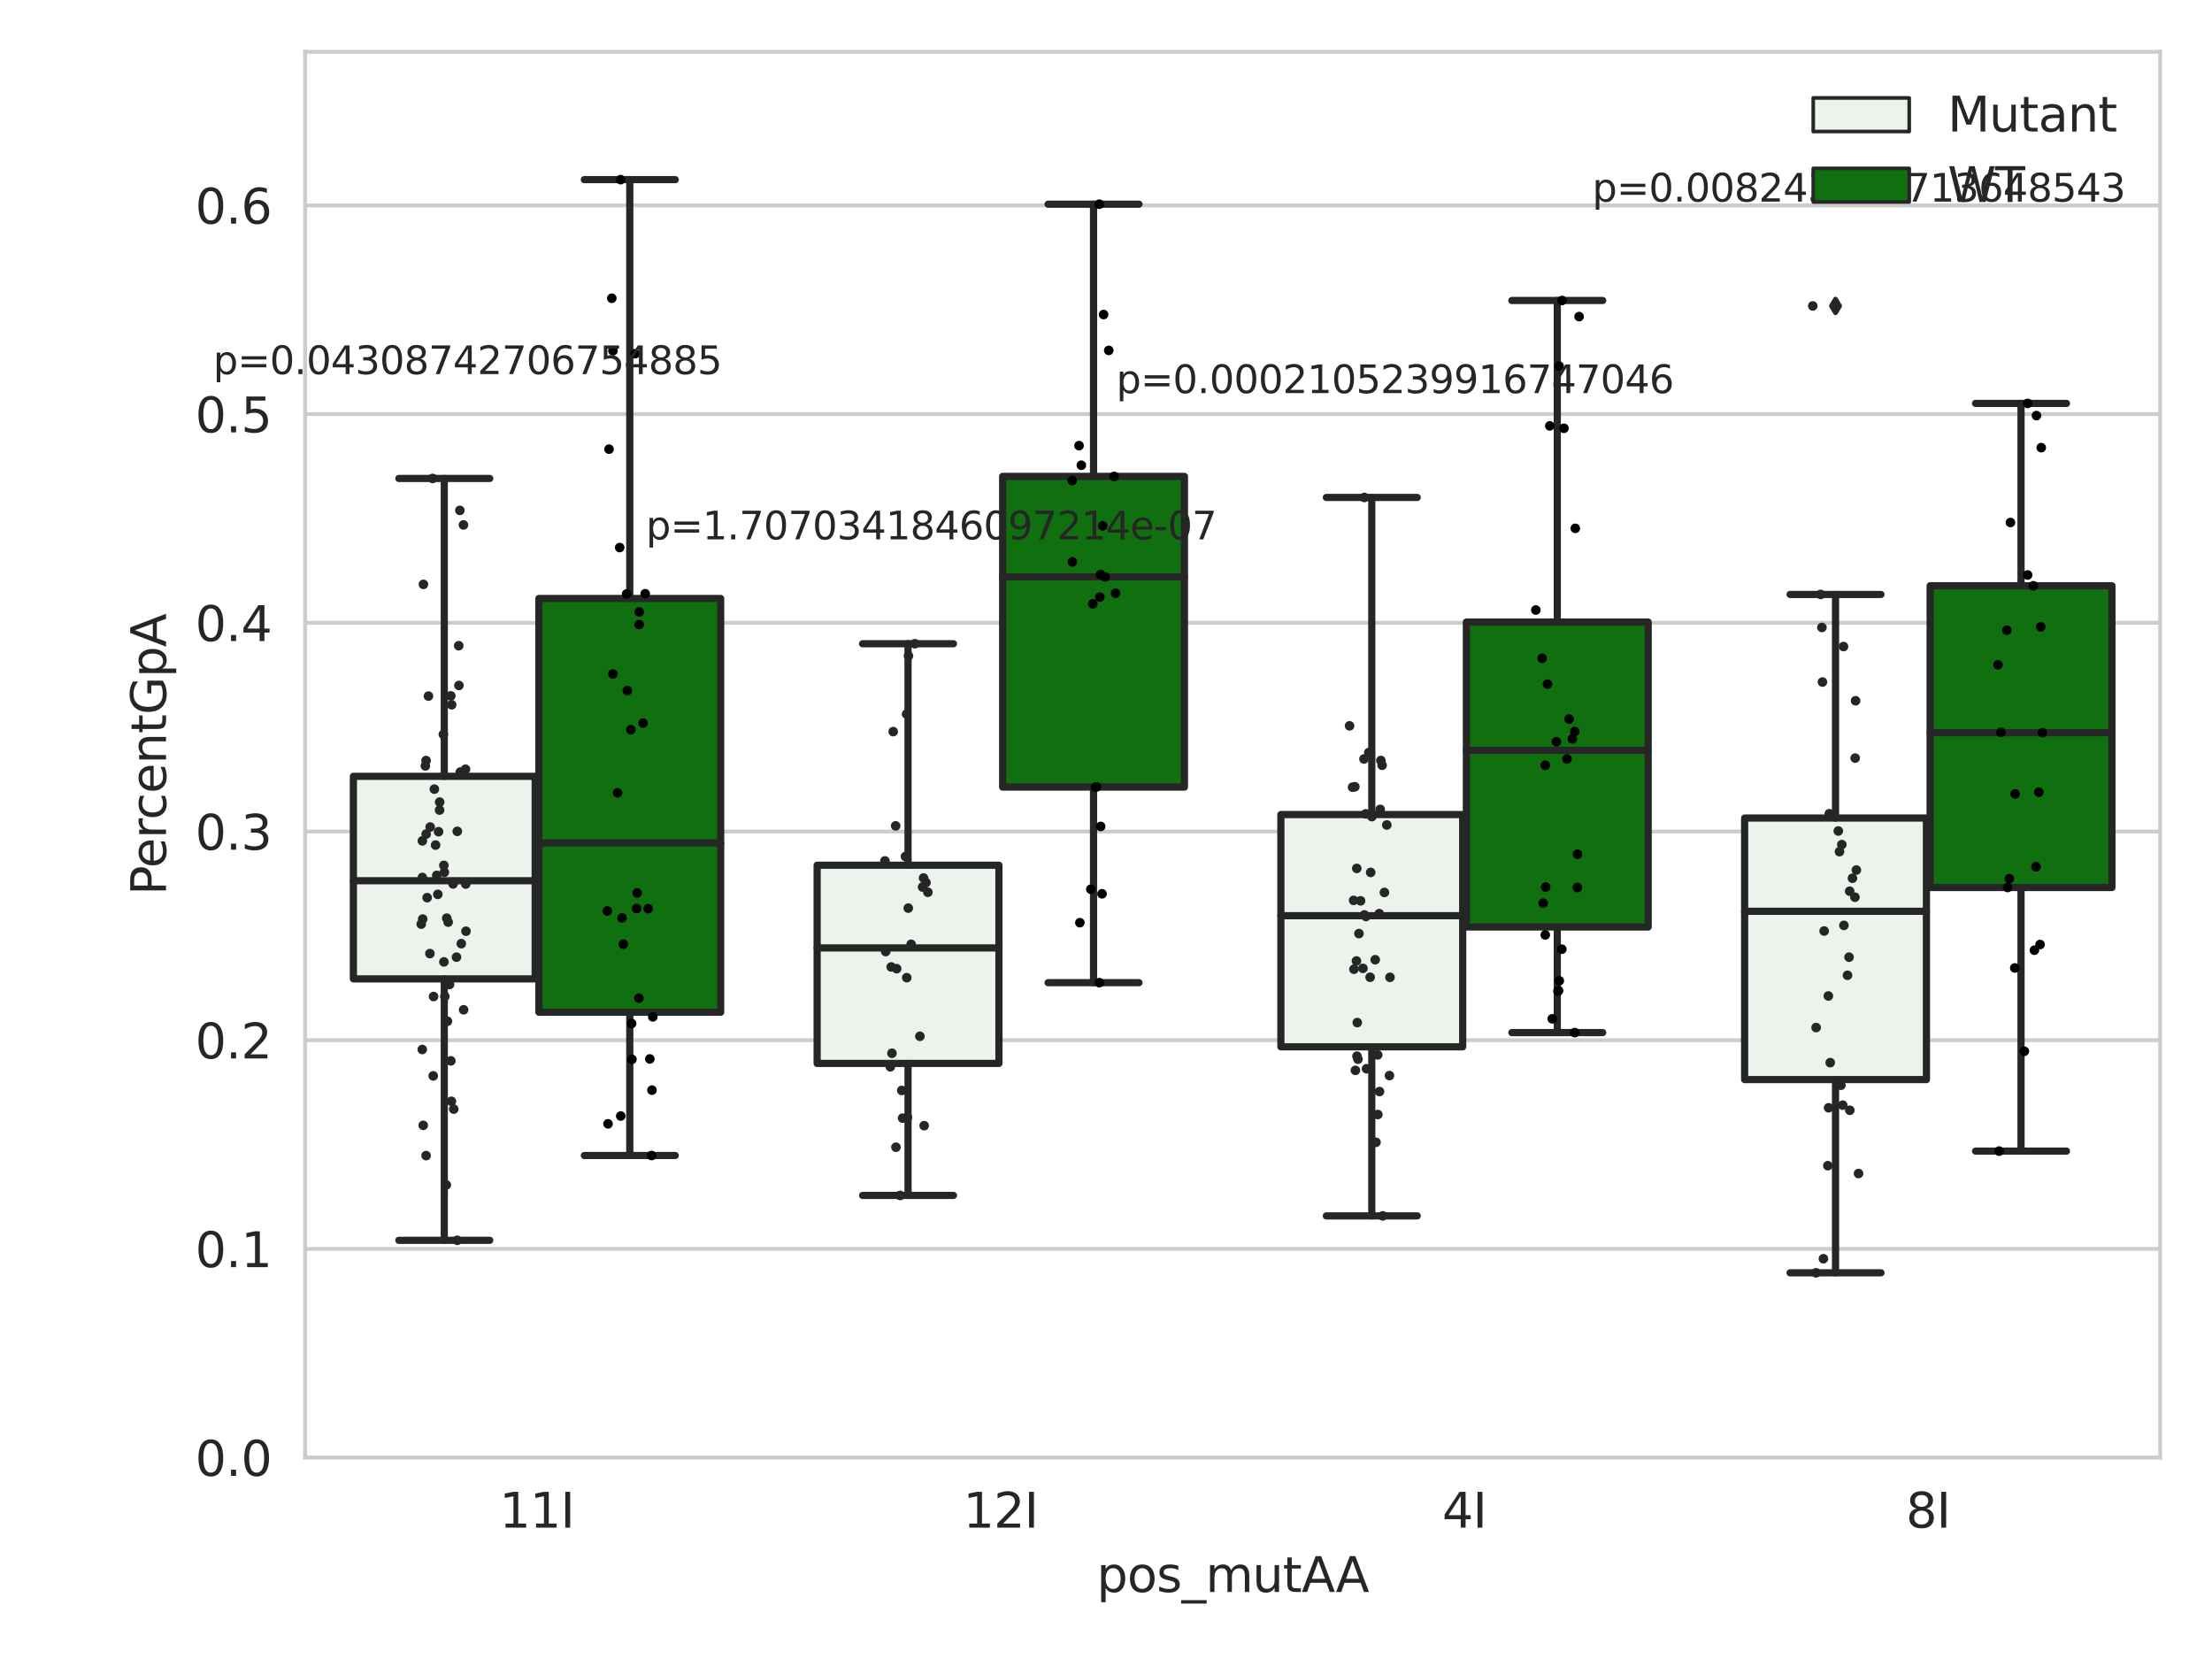 <?xml version="1.0" encoding="utf-8" standalone="no"?>
<!DOCTYPE svg PUBLIC "-//W3C//DTD SVG 1.1//EN"
  "http://www.w3.org/Graphics/SVG/1.1/DTD/svg11.dtd">
<svg xmlns:xlink="http://www.w3.org/1999/xlink" width="460.8pt" height="345.6pt" viewBox="0 0 460.8 345.6" xmlns="http://www.w3.org/2000/svg" version="1.1">
 <defs>
  <style type="text/css">*{stroke-linejoin: round; stroke-linecap: butt}</style>
 </defs>
 <g id="figure_1">
  <g id="patch_1">
   <path d="M 0 345.6 
L 460.8 345.6 
L 460.8 0 
L 0 0 
z
" style="fill: #ffffff"/>
  </g>
  <g id="axes_1">
   <g id="patch_2">
    <path d="M 63.571 303.64 
L 450 303.64 
L 450 10.8 
L 63.571 10.8 
z
" style="fill: #ffffff"/>
   </g>
   <g id="matplotlib.axis_1">
    <g id="xtick_1">
     <g id="text_1">
      <!-- 11I -->
      <g style="fill: #262626" transform="translate(104.037 318.238)scale(0.1 -0.1)">
       <defs>
        <path id="DejaVuSans-31" d="M 794 531 
L 1825 531 
L 1825 4091 
L 703 3866 
L 703 4441 
L 1819 4666 
L 2450 4666 
L 2450 531 
L 3481 531 
L 3481 0 
L 794 0 
L 794 531 
z
" transform="scale(0.016)"/>
        <path id="DejaVuSans-49" d="M 628 4666 
L 1259 4666 
L 1259 0 
L 628 0 
L 628 4666 
z
" transform="scale(0.016)"/>
       </defs>
       <use xlink:href="#DejaVuSans-31"/>
       <use xlink:href="#DejaVuSans-31" x="63.623"/>
       <use xlink:href="#DejaVuSans-49" x="127.246"/>
      </g>
     </g>
    </g>
    <g id="xtick_2">
     <g id="text_2">
      <!-- 12I -->
      <g style="fill: #262626" transform="translate(200.645 318.238)scale(0.1 -0.1)">
       <defs>
        <path id="DejaVuSans-32" d="M 1228 531 
L 3431 531 
L 3431 0 
L 469 0 
L 469 531 
Q 828 903 1448 1529 
Q 2069 2156 2228 2338 
Q 2531 2678 2651 2914 
Q 2772 3150 2772 3378 
Q 2772 3750 2511 3984 
Q 2250 4219 1831 4219 
Q 1534 4219 1204 4116 
Q 875 4013 500 3803 
L 500 4441 
Q 881 4594 1212 4672 
Q 1544 4750 1819 4750 
Q 2544 4750 2975 4387 
Q 3406 4025 3406 3419 
Q 3406 3131 3298 2873 
Q 3191 2616 2906 2266 
Q 2828 2175 2409 1742 
Q 1991 1309 1228 531 
z
" transform="scale(0.016)"/>
       </defs>
       <use xlink:href="#DejaVuSans-31"/>
       <use xlink:href="#DejaVuSans-32" x="63.623"/>
       <use xlink:href="#DejaVuSans-49" x="127.246"/>
      </g>
     </g>
    </g>
    <g id="xtick_3">
     <g id="text_3">
      <!-- 4I -->
      <g style="fill: #262626" transform="translate(300.433 318.238)scale(0.1 -0.1)">
       <defs>
        <path id="DejaVuSans-34" d="M 2419 4116 
L 825 1625 
L 2419 1625 
L 2419 4116 
z
M 2253 4666 
L 3047 4666 
L 3047 1625 
L 3713 1625 
L 3713 1100 
L 3047 1100 
L 3047 0 
L 2419 0 
L 2419 1100 
L 313 1100 
L 313 1709 
L 2253 4666 
z
" transform="scale(0.016)"/>
       </defs>
       <use xlink:href="#DejaVuSans-34"/>
       <use xlink:href="#DejaVuSans-49" x="63.623"/>
      </g>
     </g>
    </g>
    <g id="xtick_4">
     <g id="text_4">
      <!-- 8I -->
      <g style="fill: #262626" transform="translate(397.04 318.238)scale(0.1 -0.1)">
       <defs>
        <path id="DejaVuSans-38" d="M 2034 2216 
Q 1584 2216 1326 1975 
Q 1069 1734 1069 1313 
Q 1069 891 1326 650 
Q 1584 409 2034 409 
Q 2484 409 2743 651 
Q 3003 894 3003 1313 
Q 3003 1734 2745 1975 
Q 2488 2216 2034 2216 
z
M 1403 2484 
Q 997 2584 770 2862 
Q 544 3141 544 3541 
Q 544 4100 942 4425 
Q 1341 4750 2034 4750 
Q 2731 4750 3128 4425 
Q 3525 4100 3525 3541 
Q 3525 3141 3298 2862 
Q 3072 2584 2669 2484 
Q 3125 2378 3379 2068 
Q 3634 1759 3634 1313 
Q 3634 634 3220 271 
Q 2806 -91 2034 -91 
Q 1263 -91 848 271 
Q 434 634 434 1313 
Q 434 1759 690 2068 
Q 947 2378 1403 2484 
z
M 1172 3481 
Q 1172 3119 1398 2916 
Q 1625 2713 2034 2713 
Q 2441 2713 2670 2916 
Q 2900 3119 2900 3481 
Q 2900 3844 2670 4047 
Q 2441 4250 2034 4250 
Q 1625 4250 1398 4047 
Q 1172 3844 1172 3481 
z
" transform="scale(0.016)"/>
       </defs>
       <use xlink:href="#DejaVuSans-38"/>
       <use xlink:href="#DejaVuSans-49" x="63.623"/>
      </g>
     </g>
    </g>
    <g id="text_5">
     <!-- pos_mutAA -->
     <g style="fill: #262626" transform="translate(228.47 331.638)scale(0.1 -0.1)">
      <defs>
       <path id="DejaVuSans-70" d="M 1159 525 
L 1159 -1331 
L 581 -1331 
L 581 3500 
L 1159 3500 
L 1159 2969 
Q 1341 3281 1617 3432 
Q 1894 3584 2278 3584 
Q 2916 3584 3314 3078 
Q 3713 2572 3713 1747 
Q 3713 922 3314 415 
Q 2916 -91 2278 -91 
Q 1894 -91 1617 61 
Q 1341 213 1159 525 
z
M 3116 1747 
Q 3116 2381 2855 2742 
Q 2594 3103 2138 3103 
Q 1681 3103 1420 2742 
Q 1159 2381 1159 1747 
Q 1159 1113 1420 752 
Q 1681 391 2138 391 
Q 2594 391 2855 752 
Q 3116 1113 3116 1747 
z
" transform="scale(0.016)"/>
       <path id="DejaVuSans-6f" d="M 1959 3097 
Q 1497 3097 1228 2736 
Q 959 2375 959 1747 
Q 959 1119 1226 758 
Q 1494 397 1959 397 
Q 2419 397 2687 759 
Q 2956 1122 2956 1747 
Q 2956 2369 2687 2733 
Q 2419 3097 1959 3097 
z
M 1959 3584 
Q 2709 3584 3137 3096 
Q 3566 2609 3566 1747 
Q 3566 888 3137 398 
Q 2709 -91 1959 -91 
Q 1206 -91 779 398 
Q 353 888 353 1747 
Q 353 2609 779 3096 
Q 1206 3584 1959 3584 
z
" transform="scale(0.016)"/>
       <path id="DejaVuSans-73" d="M 2834 3397 
L 2834 2853 
Q 2591 2978 2328 3040 
Q 2066 3103 1784 3103 
Q 1356 3103 1142 2972 
Q 928 2841 928 2578 
Q 928 2378 1081 2264 
Q 1234 2150 1697 2047 
L 1894 2003 
Q 2506 1872 2764 1633 
Q 3022 1394 3022 966 
Q 3022 478 2636 193 
Q 2250 -91 1575 -91 
Q 1294 -91 989 -36 
Q 684 19 347 128 
L 347 722 
Q 666 556 975 473 
Q 1284 391 1588 391 
Q 1994 391 2212 530 
Q 2431 669 2431 922 
Q 2431 1156 2273 1281 
Q 2116 1406 1581 1522 
L 1381 1569 
Q 847 1681 609 1914 
Q 372 2147 372 2553 
Q 372 3047 722 3315 
Q 1072 3584 1716 3584 
Q 2034 3584 2315 3537 
Q 2597 3491 2834 3397 
z
" transform="scale(0.016)"/>
       <path id="DejaVuSans-5f" d="M 3263 -1063 
L 3263 -1509 
L -63 -1509 
L -63 -1063 
L 3263 -1063 
z
" transform="scale(0.016)"/>
       <path id="DejaVuSans-6d" d="M 3328 2828 
Q 3544 3216 3844 3400 
Q 4144 3584 4550 3584 
Q 5097 3584 5394 3201 
Q 5691 2819 5691 2113 
L 5691 0 
L 5113 0 
L 5113 2094 
Q 5113 2597 4934 2840 
Q 4756 3084 4391 3084 
Q 3944 3084 3684 2787 
Q 3425 2491 3425 1978 
L 3425 0 
L 2847 0 
L 2847 2094 
Q 2847 2600 2669 2842 
Q 2491 3084 2119 3084 
Q 1678 3084 1418 2786 
Q 1159 2488 1159 1978 
L 1159 0 
L 581 0 
L 581 3500 
L 1159 3500 
L 1159 2956 
Q 1356 3278 1631 3431 
Q 1906 3584 2284 3584 
Q 2666 3584 2933 3390 
Q 3200 3197 3328 2828 
z
" transform="scale(0.016)"/>
       <path id="DejaVuSans-75" d="M 544 1381 
L 544 3500 
L 1119 3500 
L 1119 1403 
Q 1119 906 1312 657 
Q 1506 409 1894 409 
Q 2359 409 2629 706 
Q 2900 1003 2900 1516 
L 2900 3500 
L 3475 3500 
L 3475 0 
L 2900 0 
L 2900 538 
Q 2691 219 2414 64 
Q 2138 -91 1772 -91 
Q 1169 -91 856 284 
Q 544 659 544 1381 
z
M 1991 3584 
L 1991 3584 
z
" transform="scale(0.016)"/>
       <path id="DejaVuSans-74" d="M 1172 4494 
L 1172 3500 
L 2356 3500 
L 2356 3053 
L 1172 3053 
L 1172 1153 
Q 1172 725 1289 603 
Q 1406 481 1766 481 
L 2356 481 
L 2356 0 
L 1766 0 
Q 1100 0 847 248 
Q 594 497 594 1153 
L 594 3053 
L 172 3053 
L 172 3500 
L 594 3500 
L 594 4494 
L 1172 4494 
z
" transform="scale(0.016)"/>
       <path id="DejaVuSans-41" d="M 2188 4044 
L 1331 1722 
L 3047 1722 
L 2188 4044 
z
M 1831 4666 
L 2547 4666 
L 4325 0 
L 3669 0 
L 3244 1197 
L 1141 1197 
L 716 0 
L 50 0 
L 1831 4666 
z
" transform="scale(0.016)"/>
      </defs>
      <use xlink:href="#DejaVuSans-70"/>
      <use xlink:href="#DejaVuSans-6f" x="63.477"/>
      <use xlink:href="#DejaVuSans-73" x="124.658"/>
      <use xlink:href="#DejaVuSans-5f" x="176.758"/>
      <use xlink:href="#DejaVuSans-6d" x="226.758"/>
      <use xlink:href="#DejaVuSans-75" x="324.17"/>
      <use xlink:href="#DejaVuSans-74" x="387.549"/>
      <use xlink:href="#DejaVuSans-41" x="426.758"/>
      <use xlink:href="#DejaVuSans-41" x="497.916"/>
     </g>
    </g>
   </g>
   <g id="matplotlib.axis_2">
    <g id="ytick_1">
     <g id="line2d_1">
      <path d="M 63.571 303.64 
L 450 303.64 
" clip-path="url(#pafdeb22d3f)" style="fill: none; stroke: #cccccc; stroke-width: 0.8; stroke-linecap: round"/>
     </g>
     <g id="text_6">
      <!-- 0.0 -->
      <g style="fill: #262626" transform="translate(40.668 307.439)scale(0.1 -0.1)">
       <defs>
        <path id="DejaVuSans-30" d="M 2034 4250 
Q 1547 4250 1301 3770 
Q 1056 3291 1056 2328 
Q 1056 1369 1301 889 
Q 1547 409 2034 409 
Q 2525 409 2770 889 
Q 3016 1369 3016 2328 
Q 3016 3291 2770 3770 
Q 2525 4250 2034 4250 
z
M 2034 4750 
Q 2819 4750 3233 4129 
Q 3647 3509 3647 2328 
Q 3647 1150 3233 529 
Q 2819 -91 2034 -91 
Q 1250 -91 836 529 
Q 422 1150 422 2328 
Q 422 3509 836 4129 
Q 1250 4750 2034 4750 
z
" transform="scale(0.016)"/>
        <path id="DejaVuSans-2e" d="M 684 794 
L 1344 794 
L 1344 0 
L 684 0 
L 684 794 
z
" transform="scale(0.016)"/>
       </defs>
       <use xlink:href="#DejaVuSans-30"/>
       <use xlink:href="#DejaVuSans-2e" x="63.623"/>
       <use xlink:href="#DejaVuSans-30" x="95.41"/>
      </g>
     </g>
    </g>
    <g id="ytick_2">
     <g id="line2d_2">
      <path d="M 63.571 260.165 
L 450 260.165 
" clip-path="url(#pafdeb22d3f)" style="fill: none; stroke: #cccccc; stroke-width: 0.8; stroke-linecap: round"/>
     </g>
     <g id="text_7">
      <!-- 0.1 -->
      <g style="fill: #262626" transform="translate(40.668 263.965)scale(0.1 -0.1)">
       <use xlink:href="#DejaVuSans-30"/>
       <use xlink:href="#DejaVuSans-2e" x="63.623"/>
       <use xlink:href="#DejaVuSans-31" x="95.41"/>
      </g>
     </g>
    </g>
    <g id="ytick_3">
     <g id="line2d_3">
      <path d="M 63.571 216.691 
L 450 216.691 
" clip-path="url(#pafdeb22d3f)" style="fill: none; stroke: #cccccc; stroke-width: 0.8; stroke-linecap: round"/>
     </g>
     <g id="text_8">
      <!-- 0.2 -->
      <g style="fill: #262626" transform="translate(40.668 220.49)scale(0.1 -0.1)">
       <use xlink:href="#DejaVuSans-30"/>
       <use xlink:href="#DejaVuSans-2e" x="63.623"/>
       <use xlink:href="#DejaVuSans-32" x="95.41"/>
      </g>
     </g>
    </g>
    <g id="ytick_4">
     <g id="line2d_4">
      <path d="M 63.571 173.216 
L 450 173.216 
" clip-path="url(#pafdeb22d3f)" style="fill: none; stroke: #cccccc; stroke-width: 0.8; stroke-linecap: round"/>
     </g>
     <g id="text_9">
      <!-- 0.3 -->
      <g style="fill: #262626" transform="translate(40.668 177.015)scale(0.1 -0.1)">
       <defs>
        <path id="DejaVuSans-33" d="M 2597 2516 
Q 3050 2419 3304 2112 
Q 3559 1806 3559 1356 
Q 3559 666 3084 287 
Q 2609 -91 1734 -91 
Q 1441 -91 1130 -33 
Q 819 25 488 141 
L 488 750 
Q 750 597 1062 519 
Q 1375 441 1716 441 
Q 2309 441 2620 675 
Q 2931 909 2931 1356 
Q 2931 1769 2642 2001 
Q 2353 2234 1838 2234 
L 1294 2234 
L 1294 2753 
L 1863 2753 
Q 2328 2753 2575 2939 
Q 2822 3125 2822 3475 
Q 2822 3834 2567 4026 
Q 2313 4219 1838 4219 
Q 1578 4219 1281 4162 
Q 984 4106 628 3988 
L 628 4550 
Q 988 4650 1302 4700 
Q 1616 4750 1894 4750 
Q 2613 4750 3031 4423 
Q 3450 4097 3450 3541 
Q 3450 3153 3228 2886 
Q 3006 2619 2597 2516 
z
" transform="scale(0.016)"/>
       </defs>
       <use xlink:href="#DejaVuSans-30"/>
       <use xlink:href="#DejaVuSans-2e" x="63.623"/>
       <use xlink:href="#DejaVuSans-33" x="95.41"/>
      </g>
     </g>
    </g>
    <g id="ytick_5">
     <g id="line2d_5">
      <path d="M 63.571 129.741 
L 450 129.741 
" clip-path="url(#pafdeb22d3f)" style="fill: none; stroke: #cccccc; stroke-width: 0.8; stroke-linecap: round"/>
     </g>
     <g id="text_10">
      <!-- 0.4 -->
      <g style="fill: #262626" transform="translate(40.668 133.541)scale(0.1 -0.1)">
       <use xlink:href="#DejaVuSans-30"/>
       <use xlink:href="#DejaVuSans-2e" x="63.623"/>
       <use xlink:href="#DejaVuSans-34" x="95.41"/>
      </g>
     </g>
    </g>
    <g id="ytick_6">
     <g id="line2d_6">
      <path d="M 63.571 86.267 
L 450 86.267 
" clip-path="url(#pafdeb22d3f)" style="fill: none; stroke: #cccccc; stroke-width: 0.8; stroke-linecap: round"/>
     </g>
     <g id="text_11">
      <!-- 0.5 -->
      <g style="fill: #262626" transform="translate(40.668 90.066)scale(0.1 -0.1)">
       <defs>
        <path id="DejaVuSans-35" d="M 691 4666 
L 3169 4666 
L 3169 4134 
L 1269 4134 
L 1269 2991 
Q 1406 3038 1543 3061 
Q 1681 3084 1819 3084 
Q 2600 3084 3056 2656 
Q 3513 2228 3513 1497 
Q 3513 744 3044 326 
Q 2575 -91 1722 -91 
Q 1428 -91 1123 -41 
Q 819 9 494 109 
L 494 744 
Q 775 591 1075 516 
Q 1375 441 1709 441 
Q 2250 441 2565 725 
Q 2881 1009 2881 1497 
Q 2881 1984 2565 2268 
Q 2250 2553 1709 2553 
Q 1456 2553 1204 2497 
Q 953 2441 691 2322 
L 691 4666 
z
" transform="scale(0.016)"/>
       </defs>
       <use xlink:href="#DejaVuSans-30"/>
       <use xlink:href="#DejaVuSans-2e" x="63.623"/>
       <use xlink:href="#DejaVuSans-35" x="95.41"/>
      </g>
     </g>
    </g>
    <g id="ytick_7">
     <g id="line2d_7">
      <path d="M 63.571 42.792 
L 450 42.792 
" clip-path="url(#pafdeb22d3f)" style="fill: none; stroke: #cccccc; stroke-width: 0.8; stroke-linecap: round"/>
     </g>
     <g id="text_12">
      <!-- 0.6 -->
      <g style="fill: #262626" transform="translate(40.668 46.591)scale(0.1 -0.1)">
       <defs>
        <path id="DejaVuSans-36" d="M 2113 2584 
Q 1688 2584 1439 2293 
Q 1191 2003 1191 1497 
Q 1191 994 1439 701 
Q 1688 409 2113 409 
Q 2538 409 2786 701 
Q 3034 994 3034 1497 
Q 3034 2003 2786 2293 
Q 2538 2584 2113 2584 
z
M 3366 4563 
L 3366 3988 
Q 3128 4100 2886 4159 
Q 2644 4219 2406 4219 
Q 1781 4219 1451 3797 
Q 1122 3375 1075 2522 
Q 1259 2794 1537 2939 
Q 1816 3084 2150 3084 
Q 2853 3084 3261 2657 
Q 3669 2231 3669 1497 
Q 3669 778 3244 343 
Q 2819 -91 2113 -91 
Q 1303 -91 875 529 
Q 447 1150 447 2328 
Q 447 3434 972 4092 
Q 1497 4750 2381 4750 
Q 2619 4750 2861 4703 
Q 3103 4656 3366 4563 
z
" transform="scale(0.016)"/>
       </defs>
       <use xlink:href="#DejaVuSans-30"/>
       <use xlink:href="#DejaVuSans-2e" x="63.623"/>
       <use xlink:href="#DejaVuSans-36" x="95.41"/>
      </g>
     </g>
    </g>
    <g id="text_13">
     <!-- PercentGpA -->
     <g style="fill: #262626" transform="translate(34.588 186.497)rotate(-90)scale(0.1 -0.1)">
      <defs>
       <path id="DejaVuSans-50" d="M 1259 4147 
L 1259 2394 
L 2053 2394 
Q 2494 2394 2734 2622 
Q 2975 2850 2975 3272 
Q 2975 3691 2734 3919 
Q 2494 4147 2053 4147 
L 1259 4147 
z
M 628 4666 
L 2053 4666 
Q 2838 4666 3239 4311 
Q 3641 3956 3641 3272 
Q 3641 2581 3239 2228 
Q 2838 1875 2053 1875 
L 1259 1875 
L 1259 0 
L 628 0 
L 628 4666 
z
" transform="scale(0.016)"/>
       <path id="DejaVuSans-65" d="M 3597 1894 
L 3597 1613 
L 953 1613 
Q 991 1019 1311 708 
Q 1631 397 2203 397 
Q 2534 397 2845 478 
Q 3156 559 3463 722 
L 3463 178 
Q 3153 47 2828 -22 
Q 2503 -91 2169 -91 
Q 1331 -91 842 396 
Q 353 884 353 1716 
Q 353 2575 817 3079 
Q 1281 3584 2069 3584 
Q 2775 3584 3186 3129 
Q 3597 2675 3597 1894 
z
M 3022 2063 
Q 3016 2534 2758 2815 
Q 2500 3097 2075 3097 
Q 1594 3097 1305 2825 
Q 1016 2553 972 2059 
L 3022 2063 
z
" transform="scale(0.016)"/>
       <path id="DejaVuSans-72" d="M 2631 2963 
Q 2534 3019 2420 3045 
Q 2306 3072 2169 3072 
Q 1681 3072 1420 2755 
Q 1159 2438 1159 1844 
L 1159 0 
L 581 0 
L 581 3500 
L 1159 3500 
L 1159 2956 
Q 1341 3275 1631 3429 
Q 1922 3584 2338 3584 
Q 2397 3584 2469 3576 
Q 2541 3569 2628 3553 
L 2631 2963 
z
" transform="scale(0.016)"/>
       <path id="DejaVuSans-63" d="M 3122 3366 
L 3122 2828 
Q 2878 2963 2633 3030 
Q 2388 3097 2138 3097 
Q 1578 3097 1268 2742 
Q 959 2388 959 1747 
Q 959 1106 1268 751 
Q 1578 397 2138 397 
Q 2388 397 2633 464 
Q 2878 531 3122 666 
L 3122 134 
Q 2881 22 2623 -34 
Q 2366 -91 2075 -91 
Q 1284 -91 818 406 
Q 353 903 353 1747 
Q 353 2603 823 3093 
Q 1294 3584 2113 3584 
Q 2378 3584 2631 3529 
Q 2884 3475 3122 3366 
z
" transform="scale(0.016)"/>
       <path id="DejaVuSans-6e" d="M 3513 2113 
L 3513 0 
L 2938 0 
L 2938 2094 
Q 2938 2591 2744 2837 
Q 2550 3084 2163 3084 
Q 1697 3084 1428 2787 
Q 1159 2491 1159 1978 
L 1159 0 
L 581 0 
L 581 3500 
L 1159 3500 
L 1159 2956 
Q 1366 3272 1645 3428 
Q 1925 3584 2291 3584 
Q 2894 3584 3203 3211 
Q 3513 2838 3513 2113 
z
" transform="scale(0.016)"/>
       <path id="DejaVuSans-47" d="M 3809 666 
L 3809 1919 
L 2778 1919 
L 2778 2438 
L 4434 2438 
L 4434 434 
Q 4069 175 3628 42 
Q 3188 -91 2688 -91 
Q 1594 -91 976 548 
Q 359 1188 359 2328 
Q 359 3472 976 4111 
Q 1594 4750 2688 4750 
Q 3144 4750 3555 4637 
Q 3966 4525 4313 4306 
L 4313 3634 
Q 3963 3931 3569 4081 
Q 3175 4231 2741 4231 
Q 1884 4231 1454 3753 
Q 1025 3275 1025 2328 
Q 1025 1384 1454 906 
Q 1884 428 2741 428 
Q 3075 428 3337 486 
Q 3600 544 3809 666 
z
" transform="scale(0.016)"/>
      </defs>
      <use xlink:href="#DejaVuSans-50"/>
      <use xlink:href="#DejaVuSans-65" x="56.678"/>
      <use xlink:href="#DejaVuSans-72" x="118.201"/>
      <use xlink:href="#DejaVuSans-63" x="157.064"/>
      <use xlink:href="#DejaVuSans-65" x="212.045"/>
      <use xlink:href="#DejaVuSans-6e" x="273.568"/>
      <use xlink:href="#DejaVuSans-74" x="336.947"/>
      <use xlink:href="#DejaVuSans-47" x="376.156"/>
      <use xlink:href="#DejaVuSans-70" x="453.646"/>
      <use xlink:href="#DejaVuSans-41" x="517.123"/>
     </g>
    </g>
   </g>
   <g id="patch_3">
    <path d="M 73.618 203.915 
L 111.488 203.915 
L 111.488 161.721 
L 73.618 161.721 
L 73.618 203.915 
z
" clip-path="url(#pafdeb22d3f)" style="fill: #ecf2ec; stroke: #262626; stroke-width: 1.5; stroke-linejoin: miter"/>
   </g>
   <g id="patch_4">
    <path d="M 112.261 210.86 
L 150.131 210.86 
L 150.131 124.673 
L 112.261 124.673 
L 112.261 210.86 
z
" clip-path="url(#pafdeb22d3f)" style="fill: #107010; stroke: #262626; stroke-width: 1.5; stroke-linejoin: miter"/>
   </g>
   <g id="patch_5">
    <path d="M 170.226 221.53 
L 208.096 221.53 
L 208.096 180.238 
L 170.226 180.238 
L 170.226 221.53 
z
" clip-path="url(#pafdeb22d3f)" style="fill: #ecf2ec; stroke: #262626; stroke-width: 1.5; stroke-linejoin: miter"/>
   </g>
   <g id="patch_6">
    <path d="M 208.868 163.962 
L 246.738 163.962 
L 246.738 99.244 
L 208.868 99.244 
L 208.868 163.962 
z
" clip-path="url(#pafdeb22d3f)" style="fill: #107010; stroke: #262626; stroke-width: 1.5; stroke-linejoin: miter"/>
   </g>
   <g id="patch_7">
    <path d="M 266.833 218.07 
L 304.703 218.07 
L 304.703 169.683 
L 266.833 169.683 
L 266.833 218.07 
z
" clip-path="url(#pafdeb22d3f)" style="fill: #ecf2ec; stroke: #262626; stroke-width: 1.5; stroke-linejoin: miter"/>
   </g>
   <g id="patch_8">
    <path d="M 305.476 193.106 
L 343.346 193.106 
L 343.346 129.591 
L 305.476 129.591 
L 305.476 193.106 
z
" clip-path="url(#pafdeb22d3f)" style="fill: #107010; stroke: #262626; stroke-width: 1.5; stroke-linejoin: miter"/>
   </g>
   <g id="patch_9">
    <path d="M 363.44 224.898 
L 401.31 224.898 
L 401.31 170.412 
L 363.44 170.412 
L 363.44 224.898 
z
" clip-path="url(#pafdeb22d3f)" style="fill: #ecf2ec; stroke: #262626; stroke-width: 1.5; stroke-linejoin: miter"/>
   </g>
   <g id="patch_10">
    <path d="M 402.083 184.88 
L 439.953 184.88 
L 439.953 122.026 
L 402.083 122.026 
L 402.083 184.88 
z
" clip-path="url(#pafdeb22d3f)" style="fill: #107010; stroke: #262626; stroke-width: 1.5; stroke-linejoin: miter"/>
   </g>
   <g id="patch_11">
    <path d="M 111.875 303.64 
L 111.875 303.64 
L 111.875 303.64 
L 111.875 303.64 
z
" clip-path="url(#pafdeb22d3f)" style="fill: #ecf2ec; stroke: #262626; stroke-width: 0.75; stroke-linejoin: miter"/>
   </g>
   <g id="patch_12">
    <path d="M 111.875 303.64 
L 111.875 303.64 
L 111.875 303.64 
L 111.875 303.64 
z
" clip-path="url(#pafdeb22d3f)" style="fill: #107010; stroke: #262626; stroke-width: 0.75; stroke-linejoin: miter"/>
   </g>
   <g id="PathCollection_1"/>
   <g id="PathCollection_2"/>
   <g id="line2d_8">
    <path d="M 92.553 203.915 
L 92.553 258.377 
" clip-path="url(#pafdeb22d3f)" style="fill: none; stroke: #262626; stroke-width: 1.5; stroke-linecap: round"/>
   </g>
   <g id="line2d_9">
    <path d="M 92.553 161.721 
L 92.553 99.671 
" clip-path="url(#pafdeb22d3f)" style="fill: none; stroke: #262626; stroke-width: 1.5; stroke-linecap: round"/>
   </g>
   <g id="line2d_10">
    <path d="M 83.086 258.377 
L 102.021 258.377 
" clip-path="url(#pafdeb22d3f)" style="fill: none; stroke: #262626; stroke-width: 1.5; stroke-linecap: round"/>
   </g>
   <g id="line2d_11">
    <path d="M 83.086 99.671 
L 102.021 99.671 
" clip-path="url(#pafdeb22d3f)" style="fill: none; stroke: #262626; stroke-width: 1.5; stroke-linecap: round"/>
   </g>
   <g id="line2d_12"/>
   <g id="line2d_13">
    <path d="M 131.196 210.86 
L 131.196 240.712 
" clip-path="url(#pafdeb22d3f)" style="fill: none; stroke: #262626; stroke-width: 1.5; stroke-linecap: round"/>
   </g>
   <g id="line2d_14">
    <path d="M 131.196 124.673 
L 131.196 37.422 
" clip-path="url(#pafdeb22d3f)" style="fill: none; stroke: #262626; stroke-width: 1.5; stroke-linecap: round"/>
   </g>
   <g id="line2d_15">
    <path d="M 121.729 240.712 
L 140.664 240.712 
" clip-path="url(#pafdeb22d3f)" style="fill: none; stroke: #262626; stroke-width: 1.5; stroke-linecap: round"/>
   </g>
   <g id="line2d_16">
    <path d="M 121.729 37.422 
L 140.664 37.422 
" clip-path="url(#pafdeb22d3f)" style="fill: none; stroke: #262626; stroke-width: 1.5; stroke-linecap: round"/>
   </g>
   <g id="line2d_17"/>
   <g id="line2d_18">
    <path d="M 189.161 221.53 
L 189.161 249.032 
" clip-path="url(#pafdeb22d3f)" style="fill: none; stroke: #262626; stroke-width: 1.5; stroke-linecap: round"/>
   </g>
   <g id="line2d_19">
    <path d="M 189.161 180.238 
L 189.161 134.102 
" clip-path="url(#pafdeb22d3f)" style="fill: none; stroke: #262626; stroke-width: 1.5; stroke-linecap: round"/>
   </g>
   <g id="line2d_20">
    <path d="M 179.693 249.032 
L 198.628 249.032 
" clip-path="url(#pafdeb22d3f)" style="fill: none; stroke: #262626; stroke-width: 1.5; stroke-linecap: round"/>
   </g>
   <g id="line2d_21">
    <path d="M 179.693 134.102 
L 198.628 134.102 
" clip-path="url(#pafdeb22d3f)" style="fill: none; stroke: #262626; stroke-width: 1.5; stroke-linecap: round"/>
   </g>
   <g id="line2d_22"/>
   <g id="line2d_23">
    <path d="M 227.803 163.962 
L 227.803 204.709 
" clip-path="url(#pafdeb22d3f)" style="fill: none; stroke: #262626; stroke-width: 1.5; stroke-linecap: round"/>
   </g>
   <g id="line2d_24">
    <path d="M 227.803 99.244 
L 227.803 42.536 
" clip-path="url(#pafdeb22d3f)" style="fill: none; stroke: #262626; stroke-width: 1.5; stroke-linecap: round"/>
   </g>
   <g id="line2d_25">
    <path d="M 218.336 204.709 
L 237.271 204.709 
" clip-path="url(#pafdeb22d3f)" style="fill: none; stroke: #262626; stroke-width: 1.5; stroke-linecap: round"/>
   </g>
   <g id="line2d_26">
    <path d="M 218.336 42.536 
L 237.271 42.536 
" clip-path="url(#pafdeb22d3f)" style="fill: none; stroke: #262626; stroke-width: 1.5; stroke-linecap: round"/>
   </g>
   <g id="line2d_27"/>
   <g id="line2d_28">
    <path d="M 285.768 218.07 
L 285.768 253.29 
" clip-path="url(#pafdeb22d3f)" style="fill: none; stroke: #262626; stroke-width: 1.5; stroke-linecap: round"/>
   </g>
   <g id="line2d_29">
    <path d="M 285.768 169.683 
L 285.768 103.629 
" clip-path="url(#pafdeb22d3f)" style="fill: none; stroke: #262626; stroke-width: 1.5; stroke-linecap: round"/>
   </g>
   <g id="line2d_30">
    <path d="M 276.3 253.29 
L 295.235 253.29 
" clip-path="url(#pafdeb22d3f)" style="fill: none; stroke: #262626; stroke-width: 1.5; stroke-linecap: round"/>
   </g>
   <g id="line2d_31">
    <path d="M 276.3 103.629 
L 295.235 103.629 
" clip-path="url(#pafdeb22d3f)" style="fill: none; stroke: #262626; stroke-width: 1.5; stroke-linecap: round"/>
   </g>
   <g id="line2d_32"/>
   <g id="line2d_33">
    <path d="M 324.411 193.106 
L 324.411 215.108 
" clip-path="url(#pafdeb22d3f)" style="fill: none; stroke: #262626; stroke-width: 1.5; stroke-linecap: round"/>
   </g>
   <g id="line2d_34">
    <path d="M 324.411 129.591 
L 324.411 62.599 
" clip-path="url(#pafdeb22d3f)" style="fill: none; stroke: #262626; stroke-width: 1.5; stroke-linecap: round"/>
   </g>
   <g id="line2d_35">
    <path d="M 314.943 215.108 
L 333.878 215.108 
" clip-path="url(#pafdeb22d3f)" style="fill: none; stroke: #262626; stroke-width: 1.5; stroke-linecap: round"/>
   </g>
   <g id="line2d_36">
    <path d="M 314.943 62.599 
L 333.878 62.599 
" clip-path="url(#pafdeb22d3f)" style="fill: none; stroke: #262626; stroke-width: 1.5; stroke-linecap: round"/>
   </g>
   <g id="line2d_37"/>
   <g id="line2d_38">
    <path d="M 382.375 224.898 
L 382.375 265.147 
" clip-path="url(#pafdeb22d3f)" style="fill: none; stroke: #262626; stroke-width: 1.5; stroke-linecap: round"/>
   </g>
   <g id="line2d_39">
    <path d="M 382.375 170.412 
L 382.375 123.834 
" clip-path="url(#pafdeb22d3f)" style="fill: none; stroke: #262626; stroke-width: 1.5; stroke-linecap: round"/>
   </g>
   <g id="line2d_40">
    <path d="M 372.907 265.147 
L 391.842 265.147 
" clip-path="url(#pafdeb22d3f)" style="fill: none; stroke: #262626; stroke-width: 1.5; stroke-linecap: round"/>
   </g>
   <g id="line2d_41">
    <path d="M 372.907 123.834 
L 391.842 123.834 
" clip-path="url(#pafdeb22d3f)" style="fill: none; stroke: #262626; stroke-width: 1.5; stroke-linecap: round"/>
   </g>
   <g id="line2d_42">
    <defs>
     <path id="m0a3dea05f9" d="M -0 1.414 
L 0.849 0 
L 0 -1.414 
L -0.849 -0 
z
" style="stroke: #262626; stroke-linejoin: miter"/>
    </defs>
    <g clip-path="url(#pafdeb22d3f)">
     <use xlink:href="#m0a3dea05f9" x="382.375" y="63.733" style="fill: #262626; stroke: #262626; stroke-linejoin: miter"/>
    </g>
   </g>
   <g id="line2d_43">
    <path d="M 421.018 184.88 
L 421.018 239.796 
" clip-path="url(#pafdeb22d3f)" style="fill: none; stroke: #262626; stroke-width: 1.5; stroke-linecap: round"/>
   </g>
   <g id="line2d_44">
    <path d="M 421.018 122.026 
L 421.018 84.038 
" clip-path="url(#pafdeb22d3f)" style="fill: none; stroke: #262626; stroke-width: 1.5; stroke-linecap: round"/>
   </g>
   <g id="line2d_45">
    <path d="M 411.55 239.796 
L 430.485 239.796 
" clip-path="url(#pafdeb22d3f)" style="fill: none; stroke: #262626; stroke-width: 1.5; stroke-linecap: round"/>
   </g>
   <g id="line2d_46">
    <path d="M 411.55 84.038 
L 430.485 84.038 
" clip-path="url(#pafdeb22d3f)" style="fill: none; stroke: #262626; stroke-width: 1.5; stroke-linecap: round"/>
   </g>
   <g id="line2d_47"/>
   <g id="line2d_48">
    <path d="M 73.618 183.467 
L 111.488 183.467 
" clip-path="url(#pafdeb22d3f)" style="fill: none; stroke: #262626; stroke-width: 1.5; stroke-linecap: round"/>
   </g>
   <g id="line2d_49">
    <path d="M 112.261 175.592 
L 150.131 175.592 
" clip-path="url(#pafdeb22d3f)" style="fill: none; stroke: #262626; stroke-width: 1.5; stroke-linecap: round"/>
   </g>
   <g id="line2d_50">
    <path d="M 170.226 197.469 
L 208.096 197.469 
" clip-path="url(#pafdeb22d3f)" style="fill: none; stroke: #262626; stroke-width: 1.5; stroke-linecap: round"/>
   </g>
   <g id="line2d_51">
    <path d="M 208.868 120.172 
L 246.738 120.172 
" clip-path="url(#pafdeb22d3f)" style="fill: none; stroke: #262626; stroke-width: 1.5; stroke-linecap: round"/>
   </g>
   <g id="line2d_52">
    <path d="M 266.833 190.757 
L 304.703 190.757 
" clip-path="url(#pafdeb22d3f)" style="fill: none; stroke: #262626; stroke-width: 1.5; stroke-linecap: round"/>
   </g>
   <g id="line2d_53">
    <path d="M 305.476 156.317 
L 343.346 156.317 
" clip-path="url(#pafdeb22d3f)" style="fill: none; stroke: #262626; stroke-width: 1.5; stroke-linecap: round"/>
   </g>
   <g id="line2d_54">
    <path d="M 363.44 189.838 
L 401.31 189.838 
" clip-path="url(#pafdeb22d3f)" style="fill: none; stroke: #262626; stroke-width: 1.5; stroke-linecap: round"/>
   </g>
   <g id="line2d_55">
    <path d="M 402.083 152.638 
L 439.953 152.638 
" clip-path="url(#pafdeb22d3f)" style="fill: none; stroke: #262626; stroke-width: 1.5; stroke-linecap: round"/>
   </g>
   <g id="patch_13">
    <path d="M 63.571 303.64 
L 63.571 10.8 
" style="fill: none; stroke: #cccccc; stroke-width: 0.8; stroke-linejoin: miter; stroke-linecap: square"/>
   </g>
   <g id="patch_14">
    <path d="M 450 303.64 
L 450 10.8 
" style="fill: none; stroke: #cccccc; stroke-width: 0.8; stroke-linejoin: miter; stroke-linecap: square"/>
   </g>
   <g id="patch_15">
    <path d="M 63.571 303.64 
L 450 303.64 
" style="fill: none; stroke: #cccccc; stroke-width: 0.8; stroke-linejoin: miter; stroke-linecap: square"/>
   </g>
   <g id="patch_16">
    <path d="M 63.571 10.8 
L 450 10.8 
" style="fill: none; stroke: #cccccc; stroke-width: 0.8; stroke-linejoin: miter; stroke-linecap: square"/>
   </g>
   <g id="PathCollection_3">
    <defs>
     <path id="C0_0_bf988ca8a0" d="M 0 1 
C 0.265 1 0.52 0.895 0.707 0.707 
C 0.895 0.52 1 0.265 1 -0 
C 1 -0.265 0.895 -0.52 0.707 -0.707 
C 0.52 -0.895 0.265 -1 0 -1 
C -0.265 -1 -0.52 -0.895 -0.707 -0.707 
C -0.895 -0.52 -1 -0.265 -1 0 
C -1 0.265 -0.895 0.52 -0.707 0.707 
C -0.52 0.895 -0.265 1 0 1 
z
"/>
    </defs>
    <g clip-path="url(#pafdeb22d3f)">
     <use xlink:href="#C0_0_bf988ca8a0" x="92.666" y="207.583" style="fill: #262626"/>
    </g>
    <g clip-path="url(#pafdeb22d3f)">
     <use xlink:href="#C0_0_bf988ca8a0" x="90.248" y="224.124" style="fill: #262626"/>
    </g>
    <g clip-path="url(#pafdeb22d3f)">
     <use xlink:href="#C0_0_bf988ca8a0" x="95.559" y="134.513" style="fill: #262626"/>
    </g>
    <g clip-path="url(#pafdeb22d3f)">
     <use xlink:href="#C0_0_bf988ca8a0" x="88.983" y="187" style="fill: #262626"/>
    </g>
    <g clip-path="url(#pafdeb22d3f)">
     <use xlink:href="#C0_0_bf988ca8a0" x="88.762" y="158.435" style="fill: #262626"/>
    </g>
    <g clip-path="url(#pafdeb22d3f)">
     <use xlink:href="#C0_0_bf988ca8a0" x="92.474" y="200.385" style="fill: #262626"/>
    </g>
    <g clip-path="url(#pafdeb22d3f)">
     <use xlink:href="#C0_0_bf988ca8a0" x="94.52" y="231.047" style="fill: #262626"/>
    </g>
    <g clip-path="url(#pafdeb22d3f)">
     <use xlink:href="#C0_0_bf988ca8a0" x="88.21" y="121.736" style="fill: #262626"/>
    </g>
    <g clip-path="url(#pafdeb22d3f)">
     <use xlink:href="#C0_0_bf988ca8a0" x="96.98" y="160.247" style="fill: #262626"/>
    </g>
    <g clip-path="url(#pafdeb22d3f)">
     <use xlink:href="#C0_0_bf988ca8a0" x="92.358" y="152.986" style="fill: #262626"/>
    </g>
    <g clip-path="url(#pafdeb22d3f)">
     <use xlink:href="#C0_0_bf988ca8a0" x="90.324" y="207.592" style="fill: #262626"/>
    </g>
    <g clip-path="url(#pafdeb22d3f)">
     <use xlink:href="#C0_0_bf988ca8a0" x="89.254" y="145.009" style="fill: #262626"/>
    </g>
    <g clip-path="url(#pafdeb22d3f)">
     <use xlink:href="#C0_0_bf988ca8a0" x="88.614" y="159.555" style="fill: #262626"/>
    </g>
    <g clip-path="url(#pafdeb22d3f)">
     <use xlink:href="#C0_0_bf988ca8a0" x="95.259" y="258.377" style="fill: #262626"/>
    </g>
    <g clip-path="url(#pafdeb22d3f)">
     <use xlink:href="#C0_0_bf988ca8a0" x="89.559" y="198.647" style="fill: #262626"/>
    </g>
    <g clip-path="url(#pafdeb22d3f)">
     <use xlink:href="#C0_0_bf988ca8a0" x="93.921" y="221.002" style="fill: #262626"/>
    </g>
    <g clip-path="url(#pafdeb22d3f)">
     <use xlink:href="#C0_0_bf988ca8a0" x="95.896" y="160.829" style="fill: #262626"/>
    </g>
    <g clip-path="url(#pafdeb22d3f)">
     <use xlink:href="#C0_0_bf988ca8a0" x="88.779" y="173.747" style="fill: #262626"/>
    </g>
    <g clip-path="url(#pafdeb22d3f)">
     <use xlink:href="#C0_0_bf988ca8a0" x="97.027" y="184.159" style="fill: #262626"/>
    </g>
    <g clip-path="url(#pafdeb22d3f)">
     <use xlink:href="#C0_0_bf988ca8a0" x="94.393" y="184.139" style="fill: #262626"/>
    </g>
    <g clip-path="url(#pafdeb22d3f)">
     <use xlink:href="#C0_0_bf988ca8a0" x="92.462" y="180.275" style="fill: #262626"/>
    </g>
    <g clip-path="url(#pafdeb22d3f)">
     <use xlink:href="#C0_0_bf988ca8a0" x="89.615" y="172.278" style="fill: #262626"/>
    </g>
    <g clip-path="url(#pafdeb22d3f)">
     <use xlink:href="#C0_0_bf988ca8a0" x="91.593" y="167.092" style="fill: #262626"/>
    </g>
    <g clip-path="url(#pafdeb22d3f)">
     <use xlink:href="#C0_0_bf988ca8a0" x="92.566" y="181.708" style="fill: #262626"/>
    </g>
    <g clip-path="url(#pafdeb22d3f)">
     <use xlink:href="#C0_0_bf988ca8a0" x="87.99" y="182.795" style="fill: #262626"/>
    </g>
    <g clip-path="url(#pafdeb22d3f)">
     <use xlink:href="#C0_0_bf988ca8a0" x="87.987" y="175.17" style="fill: #262626"/>
    </g>
    <g clip-path="url(#pafdeb22d3f)">
     <use xlink:href="#C0_0_bf988ca8a0" x="93.913" y="144.967" style="fill: #262626"/>
    </g>
    <g clip-path="url(#pafdeb22d3f)">
     <use xlink:href="#C0_0_bf988ca8a0" x="94.036" y="229.418" style="fill: #262626"/>
    </g>
    <g clip-path="url(#pafdeb22d3f)">
     <use xlink:href="#C0_0_bf988ca8a0" x="95.599" y="142.794" style="fill: #262626"/>
    </g>
    <g clip-path="url(#pafdeb22d3f)">
     <use xlink:href="#C0_0_bf988ca8a0" x="97.074" y="193.991" style="fill: #262626"/>
    </g>
    <g clip-path="url(#pafdeb22d3f)">
     <use xlink:href="#C0_0_bf988ca8a0" x="93.646" y="205.091" style="fill: #262626"/>
    </g>
    <g clip-path="url(#pafdeb22d3f)">
     <use xlink:href="#C0_0_bf988ca8a0" x="95.262" y="173.183" style="fill: #262626"/>
    </g>
    <g clip-path="url(#pafdeb22d3f)">
     <use xlink:href="#C0_0_bf988ca8a0" x="95.8" y="106.322" style="fill: #262626"/>
    </g>
    <g clip-path="url(#pafdeb22d3f)">
     <use xlink:href="#C0_0_bf988ca8a0" x="96.548" y="109.35" style="fill: #262626"/>
    </g>
    <g clip-path="url(#pafdeb22d3f)">
     <use xlink:href="#C0_0_bf988ca8a0" x="95.095" y="199.395" style="fill: #262626"/>
    </g>
    <g clip-path="url(#pafdeb22d3f)">
     <use xlink:href="#C0_0_bf988ca8a0" x="90.738" y="176.046" style="fill: #262626"/>
    </g>
    <g clip-path="url(#pafdeb22d3f)">
     <use xlink:href="#C0_0_bf988ca8a0" x="88.172" y="234.428" style="fill: #262626"/>
    </g>
    <g clip-path="url(#pafdeb22d3f)">
     <use xlink:href="#C0_0_bf988ca8a0" x="94.091" y="146.816" style="fill: #262626"/>
    </g>
    <g clip-path="url(#pafdeb22d3f)">
     <use xlink:href="#C0_0_bf988ca8a0" x="93.068" y="191.267" style="fill: #262626"/>
    </g>
    <g clip-path="url(#pafdeb22d3f)">
     <use xlink:href="#C0_0_bf988ca8a0" x="93.211" y="212.745" style="fill: #262626"/>
    </g>
    <g clip-path="url(#pafdeb22d3f)">
     <use xlink:href="#C0_0_bf988ca8a0" x="91.361" y="173.261" style="fill: #262626"/>
    </g>
    <g clip-path="url(#pafdeb22d3f)">
     <use xlink:href="#C0_0_bf988ca8a0" x="96.583" y="210.357" style="fill: #262626"/>
    </g>
    <g clip-path="url(#pafdeb22d3f)">
     <use xlink:href="#C0_0_bf988ca8a0" x="90.128" y="99.671" style="fill: #262626"/>
    </g>
    <g clip-path="url(#pafdeb22d3f)">
     <use xlink:href="#C0_0_bf988ca8a0" x="93.367" y="192.096" style="fill: #262626"/>
    </g>
    <g clip-path="url(#pafdeb22d3f)">
     <use xlink:href="#C0_0_bf988ca8a0" x="88.058" y="191.466" style="fill: #262626"/>
    </g>
    <g clip-path="url(#pafdeb22d3f)">
     <use xlink:href="#C0_0_bf988ca8a0" x="96.098" y="196.581" style="fill: #262626"/>
    </g>
    <g clip-path="url(#pafdeb22d3f)">
     <use xlink:href="#C0_0_bf988ca8a0" x="91.573" y="168.749" style="fill: #262626"/>
    </g>
    <g clip-path="url(#pafdeb22d3f)">
     <use xlink:href="#C0_0_bf988ca8a0" x="87.966" y="218.63" style="fill: #262626"/>
    </g>
    <g clip-path="url(#pafdeb22d3f)">
     <use xlink:href="#C0_0_bf988ca8a0" x="90.486" y="164.396" style="fill: #262626"/>
    </g>
    <g clip-path="url(#pafdeb22d3f)">
     <use xlink:href="#C0_0_bf988ca8a0" x="91.205" y="186.312" style="fill: #262626"/>
    </g>
    <g clip-path="url(#pafdeb22d3f)">
     <use xlink:href="#C0_0_bf988ca8a0" x="88.763" y="240.734" style="fill: #262626"/>
    </g>
    <g clip-path="url(#pafdeb22d3f)">
     <use xlink:href="#C0_0_bf988ca8a0" x="92.981" y="246.844" style="fill: #262626"/>
    </g>
    <g clip-path="url(#pafdeb22d3f)">
     <use xlink:href="#C0_0_bf988ca8a0" x="90.98" y="182.349" style="fill: #262626"/>
    </g>
    <g clip-path="url(#pafdeb22d3f)">
     <use xlink:href="#C0_0_bf988ca8a0" x="87.752" y="192.512" style="fill: #262626"/>
    </g>
   </g>
   <g id="PathCollection_4">
    <defs>
     <path id="C1_0_8cefb203b0" d="M 0 1 
C 0.265 1 0.52 0.895 0.707 0.707 
C 0.895 0.52 1 0.265 1 -0 
C 1 -0.265 0.895 -0.52 0.707 -0.707 
C 0.52 -0.895 0.265 -1 0 -1 
C -0.265 -1 -0.52 -0.895 -0.707 -0.707 
C -0.895 -0.52 -1 -0.265 -1 0 
C -1 0.265 -0.895 0.52 -0.707 0.707 
C -0.52 0.895 -0.265 1 0 1 
z
"/>
    </defs>
    <g clip-path="url(#pafdeb22d3f)">
     <use xlink:href="#C1_0_8cefb203b0" x="135.022" y="189.287"/>
    </g>
    <g clip-path="url(#pafdeb22d3f)">
     <use xlink:href="#C1_0_8cefb203b0" x="131.429" y="152.017"/>
    </g>
    <g clip-path="url(#pafdeb22d3f)">
     <use xlink:href="#C1_0_8cefb203b0" x="135.734" y="240.712"/>
    </g>
    <g clip-path="url(#pafdeb22d3f)">
     <use xlink:href="#C1_0_8cefb203b0" x="129.86" y="196.689"/>
    </g>
    <g clip-path="url(#pafdeb22d3f)">
     <use xlink:href="#C1_0_8cefb203b0" x="132.736" y="186.023"/>
    </g>
    <g clip-path="url(#pafdeb22d3f)">
     <use xlink:href="#C1_0_8cefb203b0" x="132.618" y="189.273"/>
    </g>
    <g clip-path="url(#pafdeb22d3f)">
     <use xlink:href="#C1_0_8cefb203b0" x="131.644" y="220.68"/>
    </g>
    <g clip-path="url(#pafdeb22d3f)">
     <use xlink:href="#C1_0_8cefb203b0" x="131.573" y="213.212"/>
    </g>
    <g clip-path="url(#pafdeb22d3f)">
     <use xlink:href="#C1_0_8cefb203b0" x="126.871" y="93.568"/>
    </g>
    <g clip-path="url(#pafdeb22d3f)">
     <use xlink:href="#C1_0_8cefb203b0" x="132.313" y="73.684"/>
    </g>
    <g clip-path="url(#pafdeb22d3f)">
     <use xlink:href="#C1_0_8cefb203b0" x="133.154" y="130.104"/>
    </g>
    <g clip-path="url(#pafdeb22d3f)">
     <use xlink:href="#C1_0_8cefb203b0" x="129.583" y="191.211"/>
    </g>
    <g clip-path="url(#pafdeb22d3f)">
     <use xlink:href="#C1_0_8cefb203b0" x="127.451" y="62.132"/>
    </g>
    <g clip-path="url(#pafdeb22d3f)">
     <use xlink:href="#C1_0_8cefb203b0" x="126.66" y="234.117"/>
    </g>
    <g clip-path="url(#pafdeb22d3f)">
     <use xlink:href="#C1_0_8cefb203b0" x="134.405" y="123.683"/>
    </g>
    <g clip-path="url(#pafdeb22d3f)">
     <use xlink:href="#C1_0_8cefb203b0" x="127.663" y="140.412"/>
    </g>
    <g clip-path="url(#pafdeb22d3f)">
     <use xlink:href="#C1_0_8cefb203b0" x="133.172" y="127.475"/>
    </g>
    <g clip-path="url(#pafdeb22d3f)">
     <use xlink:href="#C1_0_8cefb203b0" x="133.095" y="207.939"/>
    </g>
    <g clip-path="url(#pafdeb22d3f)">
     <use xlink:href="#C1_0_8cefb203b0" x="126.51" y="189.776"/>
    </g>
    <g clip-path="url(#pafdeb22d3f)">
     <use xlink:href="#C1_0_8cefb203b0" x="128.647" y="165.162"/>
    </g>
    <g clip-path="url(#pafdeb22d3f)">
     <use xlink:href="#C1_0_8cefb203b0" x="130.531" y="123.739"/>
    </g>
    <g clip-path="url(#pafdeb22d3f)">
     <use xlink:href="#C1_0_8cefb203b0" x="130.683" y="143.87"/>
    </g>
    <g clip-path="url(#pafdeb22d3f)">
     <use xlink:href="#C1_0_8cefb203b0" x="129.295" y="37.422"/>
    </g>
    <g clip-path="url(#pafdeb22d3f)">
     <use xlink:href="#C1_0_8cefb203b0" x="127.686" y="73.072"/>
    </g>
    <g clip-path="url(#pafdeb22d3f)">
     <use xlink:href="#C1_0_8cefb203b0" x="129.096" y="114.067"/>
    </g>
    <g clip-path="url(#pafdeb22d3f)">
     <use xlink:href="#C1_0_8cefb203b0" x="135.371" y="220.596"/>
    </g>
    <g clip-path="url(#pafdeb22d3f)">
     <use xlink:href="#C1_0_8cefb203b0" x="129.315" y="232.492"/>
    </g>
    <g clip-path="url(#pafdeb22d3f)">
     <use xlink:href="#C1_0_8cefb203b0" x="135.989" y="211.833"/>
    </g>
    <g clip-path="url(#pafdeb22d3f)">
     <use xlink:href="#C1_0_8cefb203b0" x="133.955" y="150.634"/>
    </g>
    <g clip-path="url(#pafdeb22d3f)">
     <use xlink:href="#C1_0_8cefb203b0" x="135.816" y="227.098"/>
    </g>
   </g>
   <g id="PathCollection_5">
    <defs>
     <path id="C2_0_2626a47f94" d="M 0 1 
C 0.265 1 0.52 0.895 0.707 0.707 
C 0.895 0.52 1 0.265 1 -0 
C 1 -0.265 0.895 -0.52 0.707 -0.707 
C 0.52 -0.895 0.265 -1 0 -1 
C -0.265 -1 -0.52 -0.895 -0.707 -0.707 
C -0.895 -0.52 -1 -0.265 -1 0 
C -1 0.265 -0.895 0.52 -0.707 0.707 
C -0.52 0.895 -0.265 1 0 1 
z
"/>
    </defs>
    <g clip-path="url(#pafdeb22d3f)">
     <use xlink:href="#C2_0_2626a47f94" x="186.073" y="152.407" style="fill: #262626"/>
    </g>
    <g clip-path="url(#pafdeb22d3f)">
     <use xlink:href="#C2_0_2626a47f94" x="191.63" y="215.88" style="fill: #262626"/>
    </g>
    <g clip-path="url(#pafdeb22d3f)">
     <use xlink:href="#C2_0_2626a47f94" x="184.511" y="198.232" style="fill: #262626"/>
    </g>
    <g clip-path="url(#pafdeb22d3f)">
     <use xlink:href="#C2_0_2626a47f94" x="186.794" y="201.794" style="fill: #262626"/>
    </g>
    <g clip-path="url(#pafdeb22d3f)">
     <use xlink:href="#C2_0_2626a47f94" x="185.812" y="219.418" style="fill: #262626"/>
    </g>
    <g clip-path="url(#pafdeb22d3f)">
     <use xlink:href="#C2_0_2626a47f94" x="188.026" y="232.934" style="fill: #262626"/>
    </g>
    <g clip-path="url(#pafdeb22d3f)">
     <use xlink:href="#C2_0_2626a47f94" x="187.516" y="249.032" style="fill: #262626"/>
    </g>
    <g clip-path="url(#pafdeb22d3f)">
     <use xlink:href="#C2_0_2626a47f94" x="186.585" y="172.041" style="fill: #262626"/>
    </g>
    <g clip-path="url(#pafdeb22d3f)">
     <use xlink:href="#C2_0_2626a47f94" x="192.901" y="183.869" style="fill: #262626"/>
    </g>
    <g clip-path="url(#pafdeb22d3f)">
     <use xlink:href="#C2_0_2626a47f94" x="192.392" y="182.909" style="fill: #262626"/>
    </g>
    <g clip-path="url(#pafdeb22d3f)">
     <use xlink:href="#C2_0_2626a47f94" x="187.857" y="227.159" style="fill: #262626"/>
    </g>
    <g clip-path="url(#pafdeb22d3f)">
     <use xlink:href="#C2_0_2626a47f94" x="189.807" y="196.706" style="fill: #262626"/>
    </g>
    <g clip-path="url(#pafdeb22d3f)">
     <use xlink:href="#C2_0_2626a47f94" x="192.19" y="184.787" style="fill: #262626"/>
    </g>
    <g clip-path="url(#pafdeb22d3f)">
     <use xlink:href="#C2_0_2626a47f94" x="188.891" y="203.666" style="fill: #262626"/>
    </g>
    <g clip-path="url(#pafdeb22d3f)">
     <use xlink:href="#C2_0_2626a47f94" x="184.346" y="179.348" style="fill: #262626"/>
    </g>
    <g clip-path="url(#pafdeb22d3f)">
     <use xlink:href="#C2_0_2626a47f94" x="189.037" y="232.787" style="fill: #262626"/>
    </g>
    <g clip-path="url(#pafdeb22d3f)">
     <use xlink:href="#C2_0_2626a47f94" x="193.297" y="185.877" style="fill: #262626"/>
    </g>
    <g clip-path="url(#pafdeb22d3f)">
     <use xlink:href="#C2_0_2626a47f94" x="189.207" y="189.178" style="fill: #262626"/>
    </g>
    <g clip-path="url(#pafdeb22d3f)">
     <use xlink:href="#C2_0_2626a47f94" x="185.65" y="201.436" style="fill: #262626"/>
    </g>
    <g clip-path="url(#pafdeb22d3f)">
     <use xlink:href="#C2_0_2626a47f94" x="188.864" y="148.755" style="fill: #262626"/>
    </g>
    <g clip-path="url(#pafdeb22d3f)">
     <use xlink:href="#C2_0_2626a47f94" x="189.251" y="136.636" style="fill: #262626"/>
    </g>
    <g clip-path="url(#pafdeb22d3f)">
     <use xlink:href="#C2_0_2626a47f94" x="190.589" y="134.102" style="fill: #262626"/>
    </g>
    <g clip-path="url(#pafdeb22d3f)">
     <use xlink:href="#C2_0_2626a47f94" x="186.644" y="238.981" style="fill: #262626"/>
    </g>
    <g clip-path="url(#pafdeb22d3f)">
     <use xlink:href="#C2_0_2626a47f94" x="185.474" y="222.234" style="fill: #262626"/>
    </g>
    <g clip-path="url(#pafdeb22d3f)">
     <use xlink:href="#C2_0_2626a47f94" x="192.52" y="234.495" style="fill: #262626"/>
    </g>
    <g clip-path="url(#pafdeb22d3f)">
     <use xlink:href="#C2_0_2626a47f94" x="188.621" y="178.424" style="fill: #262626"/>
    </g>
   </g>
   <g id="PathCollection_6">
    <defs>
     <path id="C3_0_8645606a35" d="M 0 1 
C 0.265 1 0.52 0.895 0.707 0.707 
C 0.895 0.52 1 0.265 1 -0 
C 1 -0.265 0.895 -0.52 0.707 -0.707 
C 0.52 -0.895 0.265 -1 0 -1 
C -0.265 -1 -0.52 -0.895 -0.707 -0.707 
C -0.895 -0.52 -1 -0.265 -1 0 
C -1 0.265 -0.895 0.52 -0.707 0.707 
C -0.52 0.895 -0.265 1 0 1 
z
"/>
    </defs>
    <g clip-path="url(#pafdeb22d3f)">
     <use xlink:href="#C3_0_8645606a35" x="224.782" y="92.836"/>
    </g>
    <g clip-path="url(#pafdeb22d3f)">
     <use xlink:href="#C3_0_8645606a35" x="224.957" y="192.211"/>
    </g>
    <g clip-path="url(#pafdeb22d3f)">
     <use xlink:href="#C3_0_8645606a35" x="223.4" y="117.058"/>
    </g>
    <g clip-path="url(#pafdeb22d3f)">
     <use xlink:href="#C3_0_8645606a35" x="228.438" y="163.921"/>
    </g>
    <g clip-path="url(#pafdeb22d3f)">
     <use xlink:href="#C3_0_8645606a35" x="232.398" y="123.575"/>
    </g>
    <g clip-path="url(#pafdeb22d3f)">
     <use xlink:href="#C3_0_8645606a35" x="229.022" y="204.709"/>
    </g>
    <g clip-path="url(#pafdeb22d3f)">
     <use xlink:href="#C3_0_8645606a35" x="230.975" y="72.993"/>
    </g>
    <g clip-path="url(#pafdeb22d3f)">
     <use xlink:href="#C3_0_8645606a35" x="227.244" y="185.243"/>
    </g>
    <g clip-path="url(#pafdeb22d3f)">
     <use xlink:href="#C3_0_8645606a35" x="228.215" y="163.962"/>
    </g>
    <g clip-path="url(#pafdeb22d3f)">
     <use xlink:href="#C3_0_8645606a35" x="225.265" y="96.915"/>
    </g>
    <g clip-path="url(#pafdeb22d3f)">
     <use xlink:href="#C3_0_8645606a35" x="230.205" y="120.172"/>
    </g>
    <g clip-path="url(#pafdeb22d3f)">
     <use xlink:href="#C3_0_8645606a35" x="229.291" y="172.16"/>
    </g>
    <g clip-path="url(#pafdeb22d3f)">
     <use xlink:href="#C3_0_8645606a35" x="227.658" y="125.785"/>
    </g>
    <g clip-path="url(#pafdeb22d3f)">
     <use xlink:href="#C3_0_8645606a35" x="229.125" y="124.386"/>
    </g>
    <g clip-path="url(#pafdeb22d3f)">
     <use xlink:href="#C3_0_8645606a35" x="229.263" y="119.689"/>
    </g>
    <g clip-path="url(#pafdeb22d3f)">
     <use xlink:href="#C3_0_8645606a35" x="229.716" y="109.534"/>
    </g>
    <g clip-path="url(#pafdeb22d3f)">
     <use xlink:href="#C3_0_8645606a35" x="232.087" y="99.244"/>
    </g>
    <g clip-path="url(#pafdeb22d3f)">
     <use xlink:href="#C3_0_8645606a35" x="229.898" y="65.522"/>
    </g>
    <g clip-path="url(#pafdeb22d3f)">
     <use xlink:href="#C3_0_8645606a35" x="228.997" y="42.536"/>
    </g>
    <g clip-path="url(#pafdeb22d3f)">
     <use xlink:href="#C3_0_8645606a35" x="229.574" y="186.195"/>
    </g>
    <g clip-path="url(#pafdeb22d3f)">
     <use xlink:href="#C3_0_8645606a35" x="223.357" y="100.101"/>
    </g>
   </g>
   <g id="PathCollection_7">
    <defs>
     <path id="C4_0_799a9cd75e" d="M 0 1 
C 0.265 1 0.52 0.895 0.707 0.707 
C 0.895 0.52 1 0.265 1 -0 
C 1 -0.265 0.895 -0.52 0.707 -0.707 
C 0.52 -0.895 0.265 -1 0 -1 
C -0.265 -1 -0.52 -0.895 -0.707 -0.707 
C -0.895 -0.52 -1 -0.265 -1 0 
C -1 0.265 -0.895 0.52 -0.707 0.707 
C -0.52 0.895 -0.265 1 0 1 
z
"/>
    </defs>
    <g clip-path="url(#pafdeb22d3f)">
     <use xlink:href="#C4_0_799a9cd75e" x="282.887" y="220.645" style="fill: #262626"/>
    </g>
    <g clip-path="url(#pafdeb22d3f)">
     <use xlink:href="#C4_0_799a9cd75e" x="288.053" y="253.29" style="fill: #262626"/>
    </g>
    <g clip-path="url(#pafdeb22d3f)">
     <use xlink:href="#C4_0_799a9cd75e" x="287.52" y="168.605" style="fill: #262626"/>
    </g>
    <g clip-path="url(#pafdeb22d3f)">
     <use xlink:href="#C4_0_799a9cd75e" x="284.558" y="190.918" style="fill: #262626"/>
    </g>
    <g clip-path="url(#pafdeb22d3f)">
     <use xlink:href="#C4_0_799a9cd75e" x="283.432" y="187.66" style="fill: #262626"/>
    </g>
    <g clip-path="url(#pafdeb22d3f)">
     <use xlink:href="#C4_0_799a9cd75e" x="282.641" y="180.905" style="fill: #262626"/>
    </g>
    <g clip-path="url(#pafdeb22d3f)">
     <use xlink:href="#C4_0_799a9cd75e" x="289.555" y="203.593" style="fill: #262626"/>
    </g>
    <g clip-path="url(#pafdeb22d3f)">
     <use xlink:href="#C4_0_799a9cd75e" x="284.511" y="169.539" style="fill: #262626"/>
    </g>
    <g clip-path="url(#pafdeb22d3f)">
     <use xlink:href="#C4_0_799a9cd75e" x="282.24" y="163.89" style="fill: #262626"/>
    </g>
    <g clip-path="url(#pafdeb22d3f)">
     <use xlink:href="#C4_0_799a9cd75e" x="284.678" y="222.639" style="fill: #262626"/>
    </g>
    <g clip-path="url(#pafdeb22d3f)">
     <use xlink:href="#C4_0_799a9cd75e" x="287.922" y="159.419" style="fill: #262626"/>
    </g>
    <g clip-path="url(#pafdeb22d3f)">
     <use xlink:href="#C4_0_799a9cd75e" x="287.375" y="227.396" style="fill: #262626"/>
    </g>
    <g clip-path="url(#pafdeb22d3f)">
     <use xlink:href="#C4_0_799a9cd75e" x="281.14" y="151.206" style="fill: #262626"/>
    </g>
    <g clip-path="url(#pafdeb22d3f)">
     <use xlink:href="#C4_0_799a9cd75e" x="283.091" y="194.486" style="fill: #262626"/>
    </g>
    <g clip-path="url(#pafdeb22d3f)">
     <use xlink:href="#C4_0_799a9cd75e" x="287.027" y="232.174" style="fill: #262626"/>
    </g>
    <g clip-path="url(#pafdeb22d3f)">
     <use xlink:href="#C4_0_799a9cd75e" x="282.685" y="220.024" style="fill: #262626"/>
    </g>
    <g clip-path="url(#pafdeb22d3f)">
     <use xlink:href="#C4_0_799a9cd75e" x="281.763" y="163.985" style="fill: #262626"/>
    </g>
    <g clip-path="url(#pafdeb22d3f)">
     <use xlink:href="#C4_0_799a9cd75e" x="282.573" y="200.19" style="fill: #262626"/>
    </g>
    <g clip-path="url(#pafdeb22d3f)">
     <use xlink:href="#C4_0_799a9cd75e" x="286.641" y="237.964" style="fill: #262626"/>
    </g>
    <g clip-path="url(#pafdeb22d3f)">
     <use xlink:href="#C4_0_799a9cd75e" x="281.988" y="187.566" style="fill: #262626"/>
    </g>
    <g clip-path="url(#pafdeb22d3f)">
     <use xlink:href="#C4_0_799a9cd75e" x="282.358" y="222.976" style="fill: #262626"/>
    </g>
    <g clip-path="url(#pafdeb22d3f)">
     <use xlink:href="#C4_0_799a9cd75e" x="284.14" y="158.103" style="fill: #262626"/>
    </g>
    <g clip-path="url(#pafdeb22d3f)">
     <use xlink:href="#C4_0_799a9cd75e" x="282.054" y="201.908" style="fill: #262626"/>
    </g>
    <g clip-path="url(#pafdeb22d3f)">
     <use xlink:href="#C4_0_799a9cd75e" x="286.999" y="219.752" style="fill: #262626"/>
    </g>
    <g clip-path="url(#pafdeb22d3f)">
     <use xlink:href="#C4_0_799a9cd75e" x="285.425" y="203.579" style="fill: #262626"/>
    </g>
    <g clip-path="url(#pafdeb22d3f)">
     <use xlink:href="#C4_0_799a9cd75e" x="287.32" y="190.327" style="fill: #262626"/>
    </g>
    <g clip-path="url(#pafdeb22d3f)">
     <use xlink:href="#C4_0_799a9cd75e" x="284.234" y="103.629" style="fill: #262626"/>
    </g>
    <g clip-path="url(#pafdeb22d3f)">
     <use xlink:href="#C4_0_799a9cd75e" x="287.659" y="158.421" style="fill: #262626"/>
    </g>
    <g clip-path="url(#pafdeb22d3f)">
     <use xlink:href="#C4_0_799a9cd75e" x="285.776" y="170.114" style="fill: #262626"/>
    </g>
    <g clip-path="url(#pafdeb22d3f)">
     <use xlink:href="#C4_0_799a9cd75e" x="282.743" y="213.023" style="fill: #262626"/>
    </g>
    <g clip-path="url(#pafdeb22d3f)">
     <use xlink:href="#C4_0_799a9cd75e" x="285.153" y="156.766" style="fill: #262626"/>
    </g>
    <g clip-path="url(#pafdeb22d3f)">
     <use xlink:href="#C4_0_799a9cd75e" x="286.478" y="199.928" style="fill: #262626"/>
    </g>
    <g clip-path="url(#pafdeb22d3f)">
     <use xlink:href="#C4_0_799a9cd75e" x="288.897" y="171.859" style="fill: #262626"/>
    </g>
    <g clip-path="url(#pafdeb22d3f)">
     <use xlink:href="#C4_0_799a9cd75e" x="284.232" y="190.597" style="fill: #262626"/>
    </g>
    <g clip-path="url(#pafdeb22d3f)">
     <use xlink:href="#C4_0_799a9cd75e" x="283.925" y="201.73" style="fill: #262626"/>
    </g>
    <g clip-path="url(#pafdeb22d3f)">
     <use xlink:href="#C4_0_799a9cd75e" x="285.538" y="181.742" style="fill: #262626"/>
    </g>
    <g clip-path="url(#pafdeb22d3f)">
     <use xlink:href="#C4_0_799a9cd75e" x="288.399" y="185.914" style="fill: #262626"/>
    </g>
    <g clip-path="url(#pafdeb22d3f)">
     <use xlink:href="#C4_0_799a9cd75e" x="289.448" y="224.065" style="fill: #262626"/>
    </g>
   </g>
   <g id="PathCollection_8">
    <defs>
     <path id="C5_0_25845af328" d="M 0 1 
C 0.265 1 0.52 0.895 0.707 0.707 
C 0.895 0.52 1 0.265 1 -0 
C 1 -0.265 0.895 -0.52 0.707 -0.707 
C 0.52 -0.895 0.265 -1 0 -1 
C -0.265 -1 -0.52 -0.895 -0.707 -0.707 
C -0.895 -0.52 -1 -0.265 -1 0 
C -1 0.265 -0.895 0.52 -0.707 0.707 
C -0.52 0.895 -0.265 1 0 1 
z
"/>
    </defs>
    <g clip-path="url(#pafdeb22d3f)">
     <use xlink:href="#C5_0_25845af328" x="324.825" y="204.314"/>
    </g>
    <g clip-path="url(#pafdeb22d3f)">
     <use xlink:href="#C5_0_25845af328" x="323.361" y="212.234"/>
    </g>
    <g clip-path="url(#pafdeb22d3f)">
     <use xlink:href="#C5_0_25845af328" x="324.791" y="76.27"/>
    </g>
    <g clip-path="url(#pafdeb22d3f)">
     <use xlink:href="#C5_0_25845af328" x="324.218" y="154.522"/>
    </g>
    <g clip-path="url(#pafdeb22d3f)">
     <use xlink:href="#C5_0_25845af328" x="328.615" y="177.952"/>
    </g>
    <g clip-path="url(#pafdeb22d3f)">
     <use xlink:href="#C5_0_25845af328" x="325.805" y="89.221"/>
    </g>
    <g clip-path="url(#pafdeb22d3f)">
     <use xlink:href="#C5_0_25845af328" x="328.045" y="215.108"/>
    </g>
    <g clip-path="url(#pafdeb22d3f)">
     <use xlink:href="#C5_0_25845af328" x="321.907" y="159.409"/>
    </g>
    <g clip-path="url(#pafdeb22d3f)">
     <use xlink:href="#C5_0_25845af328" x="321.47" y="188.143"/>
    </g>
    <g clip-path="url(#pafdeb22d3f)">
     <use xlink:href="#C5_0_25845af328" x="321.999" y="184.79"/>
    </g>
    <g clip-path="url(#pafdeb22d3f)">
     <use xlink:href="#C5_0_25845af328" x="319.949" y="127.075"/>
    </g>
    <g clip-path="url(#pafdeb22d3f)">
     <use xlink:href="#C5_0_25845af328" x="324.549" y="206.462"/>
    </g>
    <g clip-path="url(#pafdeb22d3f)">
     <use xlink:href="#C5_0_25845af328" x="326.867" y="149.796"/>
    </g>
    <g clip-path="url(#pafdeb22d3f)">
     <use xlink:href="#C5_0_25845af328" x="322.853" y="88.719"/>
    </g>
    <g clip-path="url(#pafdeb22d3f)">
     <use xlink:href="#C5_0_25845af328" x="328.6" y="184.886"/>
    </g>
    <g clip-path="url(#pafdeb22d3f)">
     <use xlink:href="#C5_0_25845af328" x="326.438" y="158.113"/>
    </g>
    <g clip-path="url(#pafdeb22d3f)">
     <use xlink:href="#C5_0_25845af328" x="325.357" y="197.733"/>
    </g>
    <g clip-path="url(#pafdeb22d3f)">
     <use xlink:href="#C5_0_25845af328" x="327.545" y="153.932"/>
    </g>
    <g clip-path="url(#pafdeb22d3f)">
     <use xlink:href="#C5_0_25845af328" x="322.362" y="142.507"/>
    </g>
    <g clip-path="url(#pafdeb22d3f)">
     <use xlink:href="#C5_0_25845af328" x="328.061" y="152.392"/>
    </g>
    <g clip-path="url(#pafdeb22d3f)">
     <use xlink:href="#C5_0_25845af328" x="321.261" y="137.14"/>
    </g>
    <g clip-path="url(#pafdeb22d3f)">
     <use xlink:href="#C5_0_25845af328" x="321.905" y="194.76"/>
    </g>
    <g clip-path="url(#pafdeb22d3f)">
     <use xlink:href="#C5_0_25845af328" x="328.952" y="65.951"/>
    </g>
    <g clip-path="url(#pafdeb22d3f)">
     <use xlink:href="#C5_0_25845af328" x="324.681" y="206.379"/>
    </g>
    <g clip-path="url(#pafdeb22d3f)">
     <use xlink:href="#C5_0_25845af328" x="325.391" y="62.599"/>
    </g>
    <g clip-path="url(#pafdeb22d3f)">
     <use xlink:href="#C5_0_25845af328" x="328.165" y="110.063"/>
    </g>
   </g>
   <g id="PathCollection_9">
    <defs>
     <path id="C6_0_b131498555" d="M 0 1 
C 0.265 1 0.52 0.895 0.707 0.707 
C 0.895 0.52 1 0.265 1 -0 
C 1 -0.265 0.895 -0.52 0.707 -0.707 
C 0.52 -0.895 0.265 -1 0 -1 
C -0.265 -1 -0.52 -0.895 -0.707 -0.707 
C -0.895 -0.52 -1 -0.265 -1 0 
C -1 0.265 -0.895 0.52 -0.707 0.707 
C -0.52 0.895 -0.265 1 0 1 
z
"/>
    </defs>
    <g clip-path="url(#pafdeb22d3f)">
     <use xlink:href="#C6_0_b131498555" x="386.418" y="186.905" style="fill: #262626"/>
    </g>
    <g clip-path="url(#pafdeb22d3f)">
     <use xlink:href="#C6_0_b131498555" x="384.12" y="192.771" style="fill: #262626"/>
    </g>
    <g clip-path="url(#pafdeb22d3f)">
     <use xlink:href="#C6_0_b131498555" x="383.688" y="175.947" style="fill: #262626"/>
    </g>
    <g clip-path="url(#pafdeb22d3f)">
     <use xlink:href="#C6_0_b131498555" x="385.319" y="185.651" style="fill: #262626"/>
    </g>
    <g clip-path="url(#pafdeb22d3f)">
     <use xlink:href="#C6_0_b131498555" x="383.497" y="226.076" style="fill: #262626"/>
    </g>
    <g clip-path="url(#pafdeb22d3f)">
     <use xlink:href="#C6_0_b131498555" x="379.537" y="130.71" style="fill: #262626"/>
    </g>
    <g clip-path="url(#pafdeb22d3f)">
     <use xlink:href="#C6_0_b131498555" x="378.318" y="265.147" style="fill: #262626"/>
    </g>
    <g clip-path="url(#pafdeb22d3f)">
     <use xlink:href="#C6_0_b131498555" x="379.65" y="142.081" style="fill: #262626"/>
    </g>
    <g clip-path="url(#pafdeb22d3f)">
     <use xlink:href="#C6_0_b131498555" x="380.878" y="207.481" style="fill: #262626"/>
    </g>
    <g clip-path="url(#pafdeb22d3f)">
     <use xlink:href="#C6_0_b131498555" x="381.076" y="169.512" style="fill: #262626"/>
    </g>
    <g clip-path="url(#pafdeb22d3f)">
     <use xlink:href="#C6_0_b131498555" x="386.714" y="181.242" style="fill: #262626"/>
    </g>
    <g clip-path="url(#pafdeb22d3f)">
     <use xlink:href="#C6_0_b131498555" x="378.331" y="214.057" style="fill: #262626"/>
    </g>
    <g clip-path="url(#pafdeb22d3f)">
     <use xlink:href="#C6_0_b131498555" x="381.268" y="221.367" style="fill: #262626"/>
    </g>
    <g clip-path="url(#pafdeb22d3f)">
     <use xlink:href="#C6_0_b131498555" x="383.88" y="230.225" style="fill: #262626"/>
    </g>
    <g clip-path="url(#pafdeb22d3f)">
     <use xlink:href="#C6_0_b131498555" x="385.352" y="231.291" style="fill: #262626"/>
    </g>
    <g clip-path="url(#pafdeb22d3f)">
     <use xlink:href="#C6_0_b131498555" x="380.772" y="242.834" style="fill: #262626"/>
    </g>
    <g clip-path="url(#pafdeb22d3f)">
     <use xlink:href="#C6_0_b131498555" x="379.278" y="123.834" style="fill: #262626"/>
    </g>
    <g clip-path="url(#pafdeb22d3f)">
     <use xlink:href="#C6_0_b131498555" x="382.954" y="173.11" style="fill: #262626"/>
    </g>
    <g clip-path="url(#pafdeb22d3f)">
     <use xlink:href="#C6_0_b131498555" x="387.166" y="244.469" style="fill: #262626"/>
    </g>
    <g clip-path="url(#pafdeb22d3f)">
     <use xlink:href="#C6_0_b131498555" x="384.866" y="203.172" style="fill: #262626"/>
    </g>
    <g clip-path="url(#pafdeb22d3f)">
     <use xlink:href="#C6_0_b131498555" x="386.554" y="145.981" style="fill: #262626"/>
    </g>
    <g clip-path="url(#pafdeb22d3f)">
     <use xlink:href="#C6_0_b131498555" x="386.46" y="157.925" style="fill: #262626"/>
    </g>
    <g clip-path="url(#pafdeb22d3f)">
     <use xlink:href="#C6_0_b131498555" x="380.928" y="230.772" style="fill: #262626"/>
    </g>
    <g clip-path="url(#pafdeb22d3f)">
     <use xlink:href="#C6_0_b131498555" x="385.195" y="199.394" style="fill: #262626"/>
    </g>
    <g clip-path="url(#pafdeb22d3f)">
     <use xlink:href="#C6_0_b131498555" x="379.852" y="262.217" style="fill: #262626"/>
    </g>
    <g clip-path="url(#pafdeb22d3f)">
     <use xlink:href="#C6_0_b131498555" x="385.9" y="182.953" style="fill: #262626"/>
    </g>
    <g clip-path="url(#pafdeb22d3f)">
     <use xlink:href="#C6_0_b131498555" x="384.036" y="134.688" style="fill: #262626"/>
    </g>
    <g clip-path="url(#pafdeb22d3f)">
     <use xlink:href="#C6_0_b131498555" x="377.634" y="63.733" style="fill: #262626"/>
    </g>
    <g clip-path="url(#pafdeb22d3f)">
     <use xlink:href="#C6_0_b131498555" x="383.198" y="177.414" style="fill: #262626"/>
    </g>
    <g clip-path="url(#pafdeb22d3f)">
     <use xlink:href="#C6_0_b131498555" x="380.006" y="193.95" style="fill: #262626"/>
    </g>
   </g>
   <g id="PathCollection_10">
    <defs>
     <path id="C7_0_a817124f3e" d="M 0 1 
C 0.265 1 0.52 0.895 0.707 0.707 
C 0.895 0.52 1 0.265 1 -0 
C 1 -0.265 0.895 -0.52 0.707 -0.707 
C 0.52 -0.895 0.265 -1 0 -1 
C -0.265 -1 -0.52 -0.895 -0.707 -0.707 
C -0.895 -0.52 -1 -0.265 -1 0 
C -1 0.265 -0.895 0.52 -0.707 0.707 
C -0.52 0.895 -0.265 1 0 1 
z
"/>
    </defs>
    <g clip-path="url(#pafdeb22d3f)">
     <use xlink:href="#C7_0_a817124f3e" x="419.794" y="165.376"/>
    </g>
    <g clip-path="url(#pafdeb22d3f)">
     <use xlink:href="#C7_0_a817124f3e" x="424.985" y="196.757"/>
    </g>
    <g clip-path="url(#pafdeb22d3f)">
     <use xlink:href="#C7_0_a817124f3e" x="425.128" y="130.578"/>
    </g>
    <g clip-path="url(#pafdeb22d3f)">
     <use xlink:href="#C7_0_a817124f3e" x="425.478" y="152.638"/>
    </g>
    <g clip-path="url(#pafdeb22d3f)">
     <use xlink:href="#C7_0_a817124f3e" x="416.457" y="239.796"/>
    </g>
    <g clip-path="url(#pafdeb22d3f)">
     <use xlink:href="#C7_0_a817124f3e" x="418.589" y="183.034"/>
    </g>
    <g clip-path="url(#pafdeb22d3f)">
     <use xlink:href="#C7_0_a817124f3e" x="421.703" y="218.999"/>
    </g>
    <g clip-path="url(#pafdeb22d3f)">
     <use xlink:href="#C7_0_a817124f3e" x="416.22" y="138.482"/>
    </g>
    <g clip-path="url(#pafdeb22d3f)">
     <use xlink:href="#C7_0_a817124f3e" x="424.733" y="165.025"/>
    </g>
    <g clip-path="url(#pafdeb22d3f)">
     <use xlink:href="#C7_0_a817124f3e" x="418.211" y="184.88"/>
    </g>
    <g clip-path="url(#pafdeb22d3f)">
     <use xlink:href="#C7_0_a817124f3e" x="425.226" y="93.25"/>
    </g>
    <g clip-path="url(#pafdeb22d3f)">
     <use xlink:href="#C7_0_a817124f3e" x="422.386" y="84.038"/>
    </g>
    <g clip-path="url(#pafdeb22d3f)">
     <use xlink:href="#C7_0_a817124f3e" x="419.717" y="201.645"/>
    </g>
    <g clip-path="url(#pafdeb22d3f)">
     <use xlink:href="#C7_0_a817124f3e" x="418.069" y="131.282"/>
    </g>
    <g clip-path="url(#pafdeb22d3f)">
     <use xlink:href="#C7_0_a817124f3e" x="418.81" y="108.848"/>
    </g>
    <g clip-path="url(#pafdeb22d3f)">
     <use xlink:href="#C7_0_a817124f3e" x="422.389" y="119.778"/>
    </g>
    <g clip-path="url(#pafdeb22d3f)">
     <use xlink:href="#C7_0_a817124f3e" x="423.583" y="122.026"/>
    </g>
    <g clip-path="url(#pafdeb22d3f)">
     <use xlink:href="#C7_0_a817124f3e" x="423.804" y="197.94"/>
    </g>
    <g clip-path="url(#pafdeb22d3f)">
     <use xlink:href="#C7_0_a817124f3e" x="416.832" y="152.56"/>
    </g>
    <g clip-path="url(#pafdeb22d3f)">
     <use xlink:href="#C7_0_a817124f3e" x="424.232" y="86.573"/>
    </g>
    <g clip-path="url(#pafdeb22d3f)">
     <use xlink:href="#C7_0_a817124f3e" x="424.133" y="180.561"/>
    </g>
   </g>
   <g id="text_14">
    <!-- 54 -->
    <g style="fill: #262626" transform="translate(97.384 -413.691)scale(0.1 -0.1)">
     <use xlink:href="#DejaVuSans-35"/>
     <use xlink:href="#DejaVuSans-34" x="63.623"/>
    </g>
   </g>
   <g id="text_15">
    <!-- p=0.04308742706754885 -->
    <g style="fill: #262626" transform="translate(44.411 77.934)scale(0.08 -0.08)">
     <defs>
      <path id="DejaVuSans-3d" d="M 678 2906 
L 4684 2906 
L 4684 2381 
L 678 2381 
L 678 2906 
z
M 678 1631 
L 4684 1631 
L 4684 1100 
L 678 1100 
L 678 1631 
z
" transform="scale(0.016)"/>
      <path id="DejaVuSans-37" d="M 525 4666 
L 3525 4666 
L 3525 4397 
L 1831 0 
L 1172 0 
L 2766 4134 
L 525 4134 
L 525 4666 
z
" transform="scale(0.016)"/>
     </defs>
     <use xlink:href="#DejaVuSans-70"/>
     <use xlink:href="#DejaVuSans-3d" x="63.477"/>
     <use xlink:href="#DejaVuSans-30" x="147.266"/>
     <use xlink:href="#DejaVuSans-2e" x="210.889"/>
     <use xlink:href="#DejaVuSans-30" x="242.676"/>
     <use xlink:href="#DejaVuSans-34" x="306.299"/>
     <use xlink:href="#DejaVuSans-33" x="369.922"/>
     <use xlink:href="#DejaVuSans-30" x="433.545"/>
     <use xlink:href="#DejaVuSans-38" x="497.168"/>
     <use xlink:href="#DejaVuSans-37" x="560.791"/>
     <use xlink:href="#DejaVuSans-34" x="624.414"/>
     <use xlink:href="#DejaVuSans-32" x="688.037"/>
     <use xlink:href="#DejaVuSans-37" x="751.66"/>
     <use xlink:href="#DejaVuSans-30" x="815.283"/>
     <use xlink:href="#DejaVuSans-36" x="878.906"/>
     <use xlink:href="#DejaVuSans-37" x="942.529"/>
     <use xlink:href="#DejaVuSans-35" x="1006.152"/>
     <use xlink:href="#DejaVuSans-34" x="1069.775"/>
     <use xlink:href="#DejaVuSans-38" x="1133.398"/>
     <use xlink:href="#DejaVuSans-38" x="1197.021"/>
     <use xlink:href="#DejaVuSans-35" x="1260.645"/>
    </g>
   </g>
   <g id="text_16">
    <!-- 30 -->
    <g style="fill: #262626" transform="translate(126.366 -413.691)scale(0.1 -0.1)">
     <use xlink:href="#DejaVuSans-33"/>
     <use xlink:href="#DejaVuSans-30" x="63.623"/>
    </g>
   </g>
   <g id="text_17">
    <!-- 26 -->
    <g style="fill: #262626" transform="translate(193.991 -413.691)scale(0.1 -0.1)">
     <use xlink:href="#DejaVuSans-32"/>
     <use xlink:href="#DejaVuSans-36" x="63.623"/>
    </g>
   </g>
   <g id="text_18">
    <!-- p=1.7070341846097214e-07 -->
    <g style="fill: #262626" transform="translate(134.569 112.364)scale(0.08 -0.08)">
     <defs>
      <path id="DejaVuSans-39" d="M 703 97 
L 703 672 
Q 941 559 1184 500 
Q 1428 441 1663 441 
Q 2288 441 2617 861 
Q 2947 1281 2994 2138 
Q 2813 1869 2534 1725 
Q 2256 1581 1919 1581 
Q 1219 1581 811 2004 
Q 403 2428 403 3163 
Q 403 3881 828 4315 
Q 1253 4750 1959 4750 
Q 2769 4750 3195 4129 
Q 3622 3509 3622 2328 
Q 3622 1225 3098 567 
Q 2575 -91 1691 -91 
Q 1453 -91 1209 -44 
Q 966 3 703 97 
z
M 1959 2075 
Q 2384 2075 2632 2365 
Q 2881 2656 2881 3163 
Q 2881 3666 2632 3958 
Q 2384 4250 1959 4250 
Q 1534 4250 1286 3958 
Q 1038 3666 1038 3163 
Q 1038 2656 1286 2365 
Q 1534 2075 1959 2075 
z
" transform="scale(0.016)"/>
      <path id="DejaVuSans-2d" d="M 313 2009 
L 1997 2009 
L 1997 1497 
L 313 1497 
L 313 2009 
z
" transform="scale(0.016)"/>
     </defs>
     <use xlink:href="#DejaVuSans-70"/>
     <use xlink:href="#DejaVuSans-3d" x="63.477"/>
     <use xlink:href="#DejaVuSans-31" x="147.266"/>
     <use xlink:href="#DejaVuSans-2e" x="210.889"/>
     <use xlink:href="#DejaVuSans-37" x="242.676"/>
     <use xlink:href="#DejaVuSans-30" x="306.299"/>
     <use xlink:href="#DejaVuSans-37" x="369.922"/>
     <use xlink:href="#DejaVuSans-30" x="433.545"/>
     <use xlink:href="#DejaVuSans-33" x="497.168"/>
     <use xlink:href="#DejaVuSans-34" x="560.791"/>
     <use xlink:href="#DejaVuSans-31" x="624.414"/>
     <use xlink:href="#DejaVuSans-38" x="688.037"/>
     <use xlink:href="#DejaVuSans-34" x="751.66"/>
     <use xlink:href="#DejaVuSans-36" x="815.283"/>
     <use xlink:href="#DejaVuSans-30" x="878.906"/>
     <use xlink:href="#DejaVuSans-39" x="942.529"/>
     <use xlink:href="#DejaVuSans-37" x="1006.152"/>
     <use xlink:href="#DejaVuSans-32" x="1069.775"/>
     <use xlink:href="#DejaVuSans-31" x="1133.398"/>
     <use xlink:href="#DejaVuSans-34" x="1197.021"/>
     <use xlink:href="#DejaVuSans-65" x="1260.645"/>
     <use xlink:href="#DejaVuSans-2d" x="1322.168"/>
     <use xlink:href="#DejaVuSans-30" x="1358.252"/>
     <use xlink:href="#DejaVuSans-37" x="1421.875"/>
    </g>
   </g>
   <g id="text_19">
    <!-- 21 -->
    <g style="fill: #262626" transform="translate(222.973 -413.691)scale(0.1 -0.1)">
     <use xlink:href="#DejaVuSans-32"/>
     <use xlink:href="#DejaVuSans-31" x="63.623"/>
    </g>
   </g>
   <g id="text_20">
    <!-- 38 -->
    <g style="fill: #262626" transform="translate(290.598 -413.691)scale(0.1 -0.1)">
     <use xlink:href="#DejaVuSans-33"/>
     <use xlink:href="#DejaVuSans-38" x="63.623"/>
    </g>
   </g>
   <g id="text_21">
    <!-- p=0.0002105239916747046 -->
    <g style="fill: #262626" transform="translate(232.536 81.892)scale(0.08 -0.08)">
     <use xlink:href="#DejaVuSans-70"/>
     <use xlink:href="#DejaVuSans-3d" x="63.477"/>
     <use xlink:href="#DejaVuSans-30" x="147.266"/>
     <use xlink:href="#DejaVuSans-2e" x="210.889"/>
     <use xlink:href="#DejaVuSans-30" x="242.676"/>
     <use xlink:href="#DejaVuSans-30" x="306.299"/>
     <use xlink:href="#DejaVuSans-30" x="369.922"/>
     <use xlink:href="#DejaVuSans-32" x="433.545"/>
     <use xlink:href="#DejaVuSans-31" x="497.168"/>
     <use xlink:href="#DejaVuSans-30" x="560.791"/>
     <use xlink:href="#DejaVuSans-35" x="624.414"/>
     <use xlink:href="#DejaVuSans-32" x="688.037"/>
     <use xlink:href="#DejaVuSans-33" x="751.66"/>
     <use xlink:href="#DejaVuSans-39" x="815.283"/>
     <use xlink:href="#DejaVuSans-39" x="878.906"/>
     <use xlink:href="#DejaVuSans-31" x="942.529"/>
     <use xlink:href="#DejaVuSans-36" x="1006.152"/>
     <use xlink:href="#DejaVuSans-37" x="1069.775"/>
     <use xlink:href="#DejaVuSans-34" x="1133.398"/>
     <use xlink:href="#DejaVuSans-37" x="1197.021"/>
     <use xlink:href="#DejaVuSans-30" x="1260.645"/>
     <use xlink:href="#DejaVuSans-34" x="1324.268"/>
     <use xlink:href="#DejaVuSans-36" x="1387.891"/>
    </g>
   </g>
   <g id="text_22">
    <!-- 26 -->
    <g style="fill: #262626" transform="translate(319.58 -413.691)scale(0.1 -0.1)">
     <use xlink:href="#DejaVuSans-32"/>
     <use xlink:href="#DejaVuSans-36" x="63.623"/>
    </g>
   </g>
   <g id="text_23">
    <!-- 30 -->
    <g style="fill: #262626" transform="translate(387.205 -413.691)scale(0.1 -0.1)">
     <use xlink:href="#DejaVuSans-33"/>
     <use xlink:href="#DejaVuSans-30" x="63.623"/>
    </g>
   </g>
   <g id="text_24">
    <!-- p=0.008243858713648543 -->
    <g style="fill: #262626" transform="translate(331.688 41.996)scale(0.08 -0.08)">
     <use xlink:href="#DejaVuSans-70"/>
     <use xlink:href="#DejaVuSans-3d" x="63.477"/>
     <use xlink:href="#DejaVuSans-30" x="147.266"/>
     <use xlink:href="#DejaVuSans-2e" x="210.889"/>
     <use xlink:href="#DejaVuSans-30" x="242.676"/>
     <use xlink:href="#DejaVuSans-30" x="306.299"/>
     <use xlink:href="#DejaVuSans-38" x="369.922"/>
     <use xlink:href="#DejaVuSans-32" x="433.545"/>
     <use xlink:href="#DejaVuSans-34" x="497.168"/>
     <use xlink:href="#DejaVuSans-33" x="560.791"/>
     <use xlink:href="#DejaVuSans-38" x="624.414"/>
     <use xlink:href="#DejaVuSans-35" x="688.037"/>
     <use xlink:href="#DejaVuSans-38" x="751.66"/>
     <use xlink:href="#DejaVuSans-37" x="815.283"/>
     <use xlink:href="#DejaVuSans-31" x="878.906"/>
     <use xlink:href="#DejaVuSans-33" x="942.529"/>
     <use xlink:href="#DejaVuSans-36" x="1006.152"/>
     <use xlink:href="#DejaVuSans-34" x="1069.775"/>
     <use xlink:href="#DejaVuSans-38" x="1133.398"/>
     <use xlink:href="#DejaVuSans-35" x="1197.021"/>
     <use xlink:href="#DejaVuSans-34" x="1260.645"/>
     <use xlink:href="#DejaVuSans-33" x="1324.268"/>
    </g>
   </g>
   <g id="text_25">
    <!-- 21 -->
    <g style="fill: #262626" transform="translate(416.187 -413.691)scale(0.1 -0.1)">
     <use xlink:href="#DejaVuSans-32"/>
     <use xlink:href="#DejaVuSans-31" x="63.623"/>
    </g>
   </g>
   <g id="legend_1">
    <g id="patch_17">
     <path d="M 377.728 27.398 
L 397.728 27.398 
L 397.728 20.398 
L 377.728 20.398 
z
" style="fill: #ecf2ec; stroke: #262626; stroke-width: 0.75; stroke-linejoin: miter"/>
    </g>
    <g id="text_26">
     <!-- Mutant -->
     <g style="fill: #262626" transform="translate(405.728 27.398)scale(0.1 -0.1)">
      <defs>
       <path id="DejaVuSans-4d" d="M 628 4666 
L 1569 4666 
L 2759 1491 
L 3956 4666 
L 4897 4666 
L 4897 0 
L 4281 0 
L 4281 4097 
L 3078 897 
L 2444 897 
L 1241 4097 
L 1241 0 
L 628 0 
L 628 4666 
z
" transform="scale(0.016)"/>
       <path id="DejaVuSans-61" d="M 2194 1759 
Q 1497 1759 1228 1600 
Q 959 1441 959 1056 
Q 959 750 1161 570 
Q 1363 391 1709 391 
Q 2188 391 2477 730 
Q 2766 1069 2766 1631 
L 2766 1759 
L 2194 1759 
z
M 3341 1997 
L 3341 0 
L 2766 0 
L 2766 531 
Q 2569 213 2275 61 
Q 1981 -91 1556 -91 
Q 1019 -91 701 211 
Q 384 513 384 1019 
Q 384 1609 779 1909 
Q 1175 2209 1959 2209 
L 2766 2209 
L 2766 2266 
Q 2766 2663 2505 2880 
Q 2244 3097 1772 3097 
Q 1472 3097 1187 3025 
Q 903 2953 641 2809 
L 641 3341 
Q 956 3463 1253 3523 
Q 1550 3584 1831 3584 
Q 2591 3584 2966 3190 
Q 3341 2797 3341 1997 
z
" transform="scale(0.016)"/>
      </defs>
      <use xlink:href="#DejaVuSans-4d"/>
      <use xlink:href="#DejaVuSans-75" x="86.279"/>
      <use xlink:href="#DejaVuSans-74" x="149.658"/>
      <use xlink:href="#DejaVuSans-61" x="188.867"/>
      <use xlink:href="#DejaVuSans-6e" x="250.146"/>
      <use xlink:href="#DejaVuSans-74" x="313.525"/>
     </g>
    </g>
    <g id="patch_18">
     <path d="M 377.728 42.077 
L 397.728 42.077 
L 397.728 35.077 
L 377.728 35.077 
z
" style="fill: #107010; stroke: #262626; stroke-width: 0.75; stroke-linejoin: miter"/>
    </g>
    <g id="text_27">
     <!-- WT -->
     <g style="fill: #262626" transform="translate(405.728 42.077)scale(0.1 -0.1)">
      <defs>
       <path id="DejaVuSans-57" d="M 213 4666 
L 850 4666 
L 1831 722 
L 2809 4666 
L 3519 4666 
L 4500 722 
L 5478 4666 
L 6119 4666 
L 4947 0 
L 4153 0 
L 3169 4050 
L 2175 0 
L 1381 0 
L 213 4666 
z
" transform="scale(0.016)"/>
       <path id="DejaVuSans-54" d="M -19 4666 
L 3928 4666 
L 3928 4134 
L 2272 4134 
L 2272 0 
L 1638 0 
L 1638 4134 
L -19 4134 
L -19 4666 
z
" transform="scale(0.016)"/>
      </defs>
      <use xlink:href="#DejaVuSans-57"/>
      <use xlink:href="#DejaVuSans-54" x="98.877"/>
     </g>
    </g>
   </g>
  </g>
 </g>
 <defs>
  <clipPath id="pafdeb22d3f">
   <rect x="63.571" y="10.8" width="386.429" height="292.84"/>
  </clipPath>
 </defs>
</svg>
